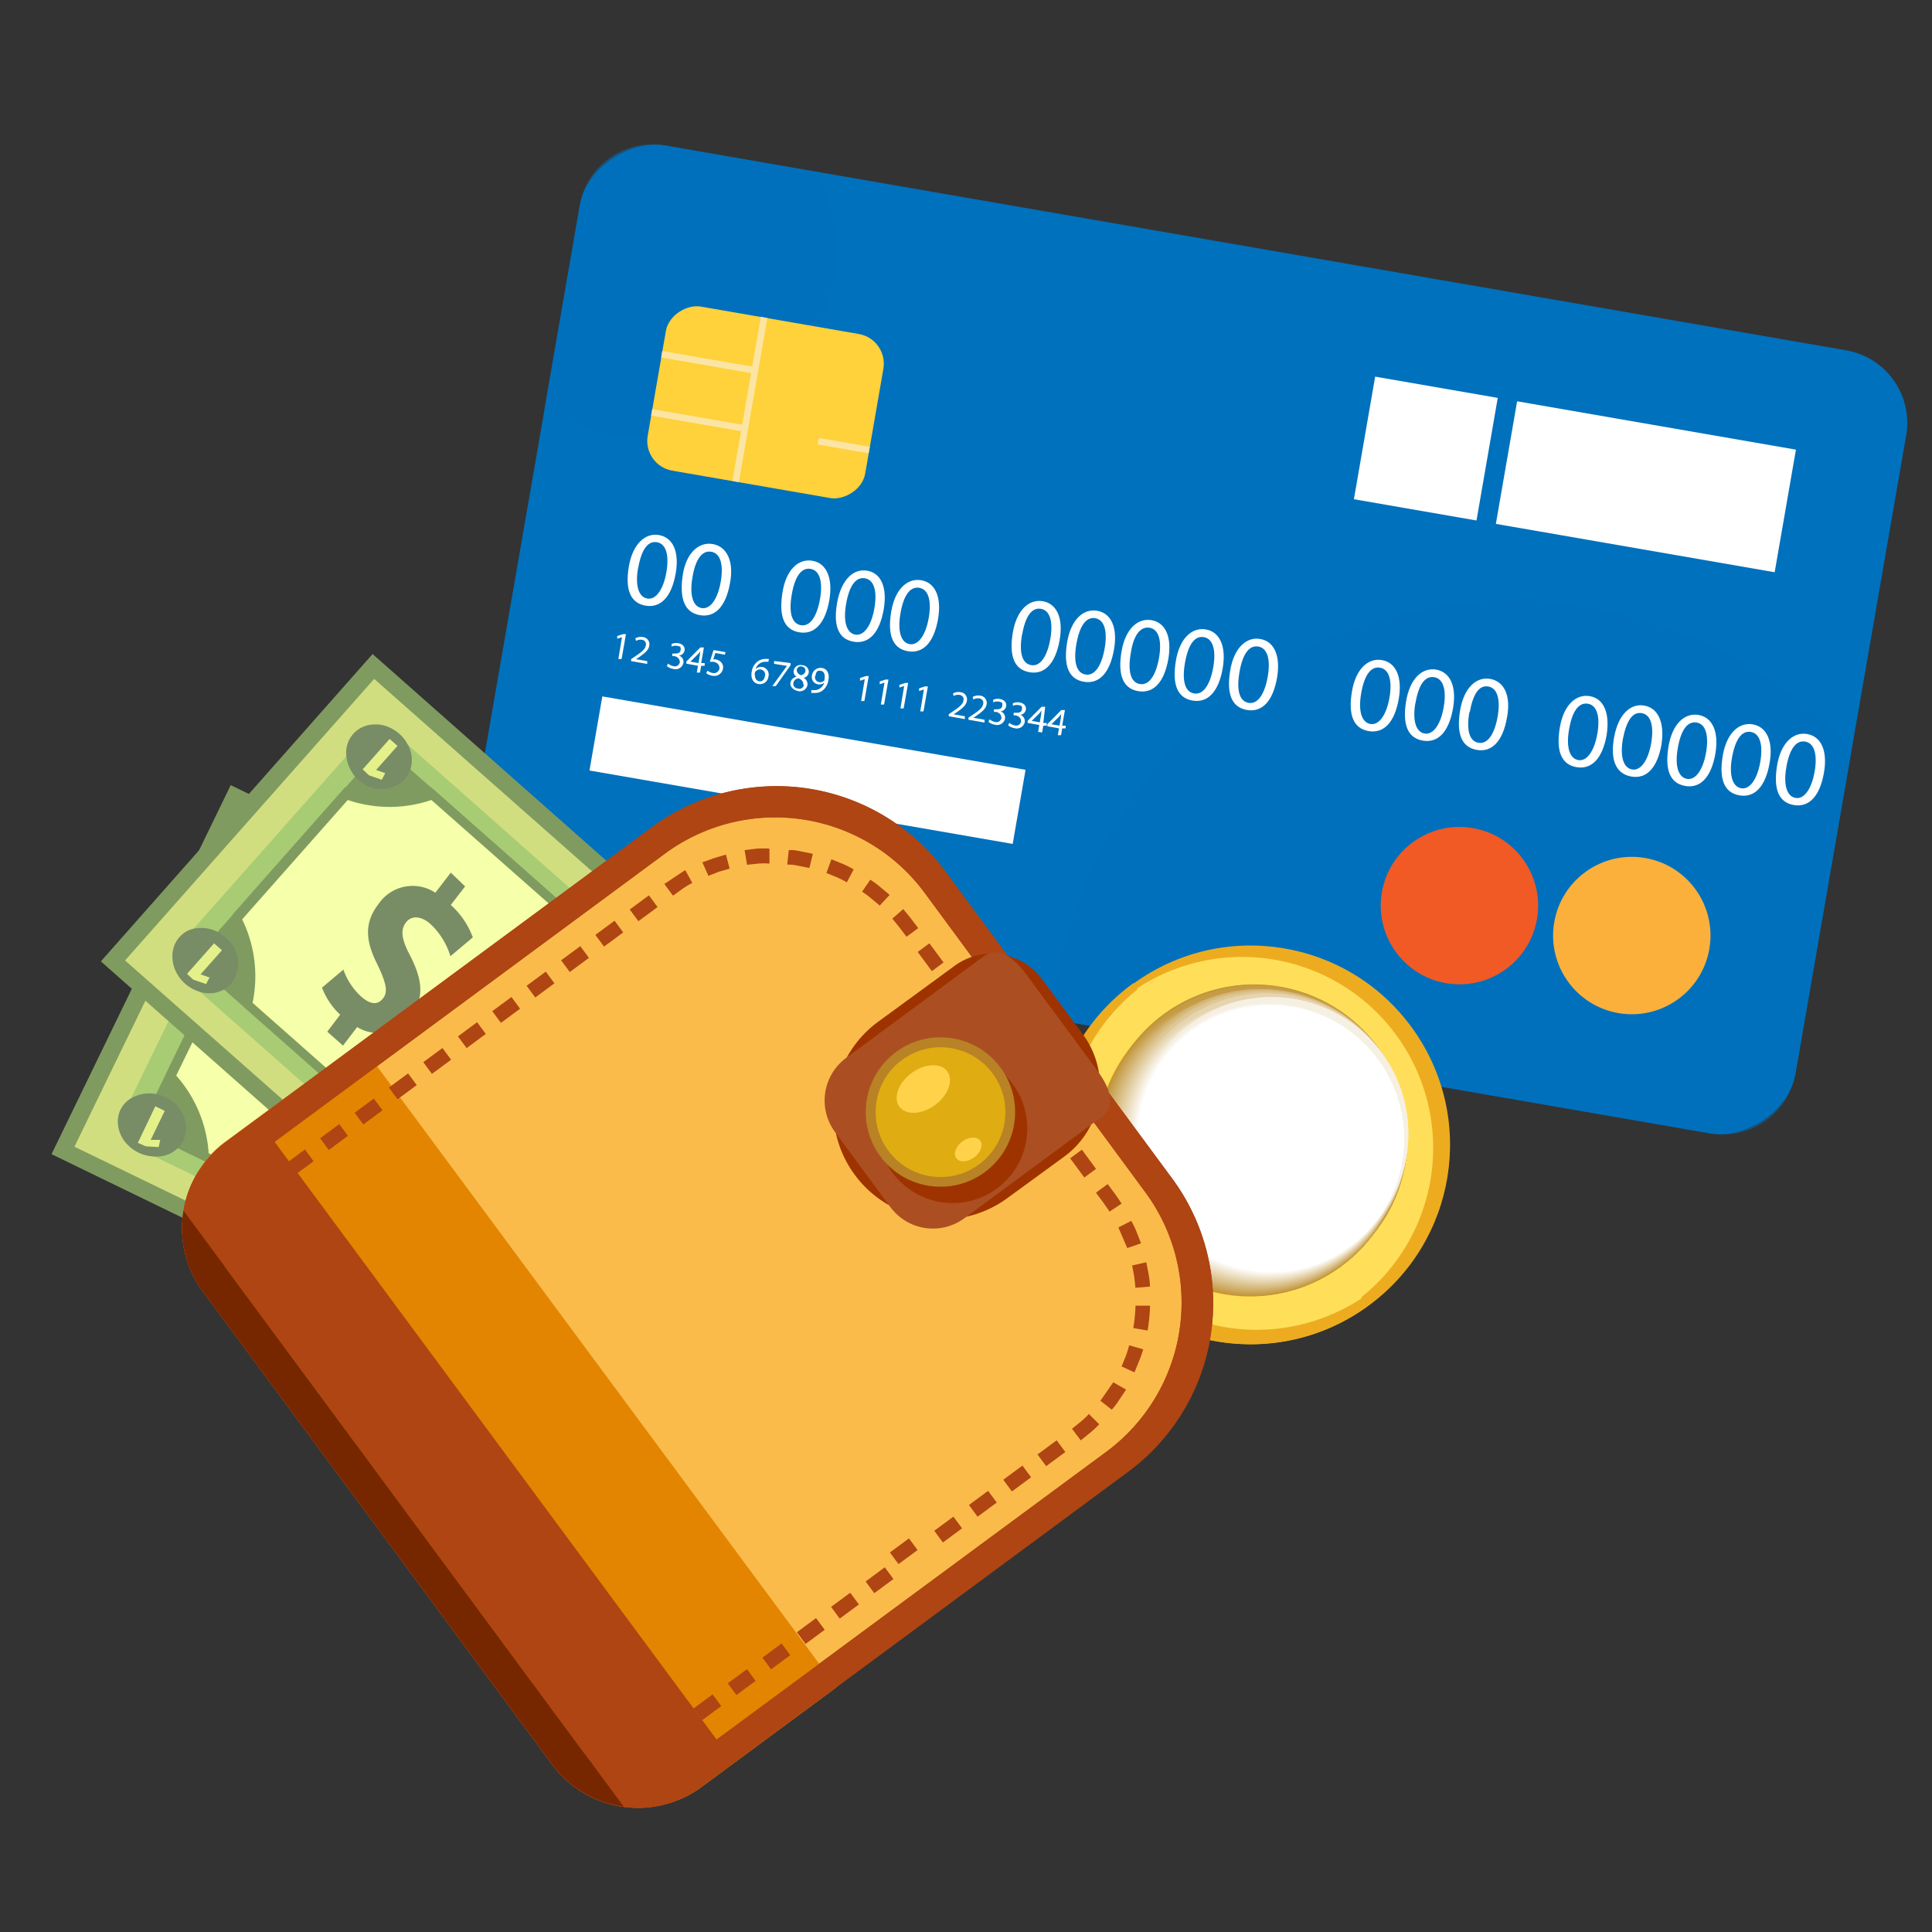 <svg xmlns="http://www.w3.org/2000/svg" viewBox="0 0 150 150"><rect x="0" y="0" width="150" height="150" fill="#333333" stroke="none"/><defs><style>.cls-1{isolation:isolate;}.cls-2,.cls-3{fill:#0071bc;}.cls-3{opacity:0.5;}.cls-11,.cls-3{mix-blend-mode:multiply;}.cls-4{fill:#f15a24;}.cls-5{fill:#fbb03b;}.cls-6{fill:#fff;}.cls-7{fill:#ffd13a;}.cls-8{fill:#fce4a2;}.cls-9{fill:#edac1f;}.cls-10{fill:#ffdf59;}.cls-12{fill:#c09436;}.cls-13{fill:#c09537;}.cls-14{fill:#c19538;}.cls-15{fill:#c19639;}.cls-16{fill:#c1963a;}.cls-17{fill:#c2973b;}.cls-18{fill:#c2973c;}.cls-19{fill:#c2983d;}.cls-20{fill:#c3983e;}.cls-21{fill:#c3993f;}.cls-22{fill:#c39940;}.cls-23{fill:#c39a41;}.cls-24{fill:#c49a42;}.cls-25{fill:#c49b43;}.cls-26{fill:#c49b44;}.cls-27{fill:#c59c45;}.cls-28{fill:#c59d46;}.cls-29{fill:#c59d47;}.cls-30{fill:#c69e48;}.cls-31{fill:#c69e49;}.cls-32{fill:#c69f4a;}.cls-33{fill:#c79f4b;}.cls-34{fill:#c7a04c;}.cls-35{fill:#c7a04d;}.cls-36{fill:#c8a14e;}.cls-37{fill:#c8a14f;}.cls-38{fill:#c8a250;}.cls-39{fill:#c8a251;}.cls-40{fill:#c9a352;}.cls-41{fill:#c9a353;}.cls-42{fill:#c9a454;}.cls-43{fill:#caa555;}.cls-44{fill:#caa556;}.cls-45{fill:#caa657;}.cls-46{fill:#cba658;}.cls-47{fill:#cba759;}.cls-48{fill:#cba75a;}.cls-49{fill:#cca85b;}.cls-50{fill:#cca85c;}.cls-51{fill:#cca95d;}.cls-52{fill:#cda95e;}.cls-53{fill:#cdaa5f;}.cls-54{fill:#cdaa60;}.cls-55{fill:#cdab61;}.cls-56{fill:#ceab62;}.cls-57{fill:#ceac63;}.cls-58{fill:#ceac64;}.cls-59{fill:#cfad65;}.cls-60{fill:#cfae66;}.cls-61{fill:#cfae67;}.cls-62{fill:#d0af68;}.cls-63{fill:#d0af69;}.cls-64{fill:#d0b06a;}.cls-65{fill:#d1b06b;}.cls-66{fill:#d1b16c;}.cls-67{fill:#d1b16d;}.cls-68{fill:#d2b26e;}.cls-69{fill:#d2b26f;}.cls-70{fill:#d2b370;}.cls-71{fill:#d2b371;}.cls-72{fill:#d3b472;}.cls-73{fill:#d3b473;}.cls-74{fill:#d3b574;}.cls-75{fill:#d4b675;}.cls-76{fill:#d4b676;}.cls-77{fill:#d4b777;}.cls-78{fill:#d5b778;}.cls-79{fill:#d5b879;}.cls-80{fill:#d5b87a;}.cls-81{fill:#d6b97b;}.cls-82{fill:#d6b97c;}.cls-83{fill:#d6ba7d;}.cls-84{fill:#d7ba7e;}.cls-85{fill:#d7bb7f;}.cls-86{fill:#d7bb80;}.cls-87{fill:#d8bc81;}.cls-88{fill:#d8bc82;}.cls-89{fill:#d8bd83;}.cls-90{fill:#d8be84;}.cls-91{fill:#d9be85;}.cls-92{fill:#d9bf86;}.cls-93{fill:#d9bf87;}.cls-94{fill:#dac088;}.cls-95{fill:#dac089;}.cls-96{fill:#dac18a;}.cls-97{fill:#dbc18b;}.cls-98{fill:#dbc28c;}.cls-99{fill:#dbc28d;}.cls-100{fill:#dcc38e;}.cls-101{fill:#dcc38f;}.cls-102{fill:#dcc490;}.cls-103{fill:#ddc491;}.cls-104{fill:#ddc592;}.cls-105{fill:#ddc693;}.cls-106{fill:#ddc694;}.cls-107{fill:#dec795;}.cls-108{fill:#dec796;}.cls-109{fill:#dec897;}.cls-110{fill:#dfc898;}.cls-111{fill:#dfc999;}.cls-112{fill:#dfc99a;}.cls-113{fill:#e0ca9b;}.cls-114{fill:#e0ca9c;}.cls-115{fill:#e0cb9d;}.cls-116{fill:#e1cb9e;}.cls-117{fill:#e1cc9f;}.cls-118{fill:#e1cca0;}.cls-119{fill:#e2cda1;}.cls-120{fill:#e2cda2;}.cls-121{fill:#e2cea3;}.cls-122{fill:#e2cfa4;}.cls-123{fill:#e3cfa5;}.cls-124{fill:#e3d0a6;}.cls-125{fill:#e3d0a7;}.cls-126{fill:#e4d1a8;}.cls-127{fill:#e4d1a9;}.cls-128{fill:#e4d2aa;}.cls-129{fill:#e5d2ab;}.cls-130{fill:#e5d3ac;}.cls-131{fill:#e5d3ad;}.cls-132{fill:#e6d4ae;}.cls-133{fill:#e6d4af;}.cls-134{fill:#e6d5b0;}.cls-135{fill:#e7d5b1;}.cls-136{fill:#e7d6b2;}.cls-137{fill:#e7d7b3;}.cls-138{fill:#e7d7b4;}.cls-139{fill:#e8d8b5;}.cls-140{fill:#e8d8b6;}.cls-141{fill:#e8d9b7;}.cls-142{fill:#e9d9b8;}.cls-143{fill:#e9dab9;}.cls-144{fill:#e9daba;}.cls-145{fill:#eadbbb;}.cls-146{fill:#eadbbc;}.cls-147{fill:#eadcbd;}.cls-148{fill:#ebdcbe;}.cls-149{fill:#ebddbf;}.cls-150{fill:#ebddc0;}.cls-151{fill:#ecdec1;}.cls-152{fill:#ecdfc2;}.cls-153{fill:#ecdfc3;}.cls-154{fill:#ede0c4;}.cls-155{fill:#ede0c5;}.cls-156{fill:#ede1c6;}.cls-157{fill:#ede1c7;}.cls-158{fill:#eee2c8;}.cls-159{fill:#eee2c9;}.cls-160{fill:#eee3ca;}.cls-161{fill:#efe3cb;}.cls-162{fill:#efe4cc;}.cls-163{fill:#efe4cd;}.cls-164{fill:#f0e5ce;}.cls-165{fill:#f0e5cf;}.cls-166{fill:#f0e6d0;}.cls-167{fill:#f1e7d1;}.cls-168{fill:#f1e7d2;}.cls-169{fill:#f1e8d3;}.cls-170{fill:#f2e8d4;}.cls-171{fill:#f2e9d5;}.cls-172{fill:#f2e9d6;}.cls-173{fill:#f2ead7;}.cls-174{fill:#f3ead8;}.cls-175{fill:#f3ebd9;}.cls-176{fill:#f3ebda;}.cls-177{fill:#f4ecdb;}.cls-178{fill:#f4ecdc;}.cls-179{fill:#f4eddd;}.cls-180{fill:#f5edde;}.cls-181{fill:#f5eedf;}.cls-182{fill:#f5eee0;}.cls-183{fill:#f6efe1;}.cls-184{fill:#f6f0e2;}.cls-185{fill:#f6f0e3;}.cls-186{fill:#f7f1e4;}.cls-187{fill:#f7f1e5;}.cls-188{fill:#f7f2e6;}.cls-189{fill:#f7f2e7;}.cls-190{fill:#f8f3e8;}.cls-191{fill:#f8f3e9;}.cls-192{fill:#f8f4ea;}.cls-193{fill:#f9f4eb;}.cls-194{fill:#f9f5ec;}.cls-195{fill:#f9f5ed;}.cls-196{fill:#faf6ee;}.cls-197{fill:#faf6ef;}.cls-198{fill:#faf7f0;}.cls-199{fill:#fbf8f1;}.cls-200{fill:#fbf8f2;}.cls-201{fill:#fbf9f3;}.cls-202{fill:#fcf9f4;}.cls-203{fill:#fcfaf5;}.cls-204{fill:#fcfaf6;}.cls-205{fill:#fcfbf7;}.cls-206{fill:#fdfbf8;}.cls-207{fill:#fdfcf9;}.cls-208{fill:#fdfcfa;}.cls-209{fill:#fefdfb;}.cls-210{fill:#fefdfc;}.cls-211{fill:#fefefd;}.cls-212{fill:#fffefe;}.cls-213{fill:#809b60;}.cls-214{fill:#f6ffa9;}.cls-215{fill:#ffdcad;}.cls-216{fill:#dce899;}.cls-217{fill:#90a87a;}.cls-218{fill:#e4f08a;}.cls-219{fill:#d1de80;}.cls-220{fill:#a0ad81;}.cls-221{fill:#a8cc74;}.cls-222{fill:#788d66;}.cls-223{fill:#94b26e;}.cls-224{fill:#a0d186;}.cls-225{fill:#82b269;}.cls-226{fill:#b3e897;}.cls-227{fill:#a3db84;}.cls-228{fill:#98b478;}.cls-229{fill:#d4877d;}.cls-230,.cls-233{fill:#ae4513;}.cls-231{fill:#fabb4b;}.cls-232{fill:#e38500;}.cls-233{fill-rule:evenodd;}.cls-234{fill:#9e3300;}.cls-235{fill:#ab4f23;}.cls-236{fill:#b88225;}.cls-237{fill:#dfac12;}.cls-238{fill:#ffd24a;}.cls-239{fill:#772700;}</style></defs><title>Artboard 2</title><g class="cls-1"><g id="Layer_16" data-name="Layer 16"><g id="Layer_14" data-name="Layer 14"><rect class="cls-2" x="61.35" y="-2.61" width="61.71" height="104.51" rx="5.72" ry="5.72" transform="translate(27.54 132.01) rotate(-80.16)"/><path class="cls-3" d="M143.76,58.17,139.4,83.34A5.72,5.72,0,0,1,132.79,88L81.61,79.12c.08-.89.21-1.78.36-2.68a35.94,35.94,0,0,1,61.79-18.27Z"/><path class="cls-3" d="M64.67,21.78a14.76,14.76,0,0,1-17.06,12,14.6,14.6,0,0,1-5.34-2.05L45,15.95a5.71,5.71,0,0,1,6.61-4.65l12,2.09A14.67,14.67,0,0,1,64.67,21.78Z"/><circle class="cls-4" cx="113.31" cy="70.31" r="6.11" transform="translate(24.67 169.94) rotate(-80.16)"/><circle class="cls-5" cx="126.69" cy="72.63" r="6.11" transform="translate(33.48 185.05) rotate(-80.16)"/><path class="cls-6" d="M52.46,44.52c-.32,1.82-1.16,2.71-2.35,2.5S48.53,45.74,48.82,44s1.26-2.65,2.34-2.46S52.76,42.82,52.46,44.52Zm-2.92-.42c-.24,1.39.05,2.25.71,2.37s1.24-.67,1.48-2,0-2.24-.71-2.37S49.8,42.65,49.55,44.1Z"/><path class="cls-6" d="M56.68,45.26c-.32,1.82-1.16,2.71-2.35,2.5S52.75,46.47,53,44.7s1.26-2.65,2.34-2.46S57,43.55,56.68,45.26Zm-2.92-.42c-.24,1.39.05,2.25.71,2.37s1.24-.67,1.48-2,0-2.24-.71-2.37S54,43.38,53.76,44.83Z"/><path class="cls-6" d="M64.39,46.59c-.32,1.82-1.16,2.71-2.35,2.5S60.46,47.81,60.75,46s1.26-2.65,2.34-2.46S64.68,44.89,64.39,46.59Zm-2.92-.42c-.24,1.39,0,2.25.71,2.37s1.24-.67,1.48-2,0-2.24-.71-2.37S61.72,44.71,61.47,46.17Z"/><path class="cls-6" d="M68.61,47.32c-.32,1.82-1.16,2.71-2.35,2.5S64.68,48.54,65,46.77s1.26-2.65,2.34-2.46S68.9,45.62,68.61,47.32Zm-2.92-.42c-.24,1.39.05,2.25.71,2.37s1.24-.67,1.48-2,0-2.24-.71-2.37S65.94,45.45,65.69,46.9Z"/><path class="cls-6" d="M72.83,48.06c-.32,1.82-1.16,2.71-2.35,2.5s-1.58-1.28-1.29-3.05,1.26-2.65,2.34-2.46S73.12,46.35,72.83,48.06Zm-2.92-.42c-.24,1.39.05,2.25.71,2.37s1.24-.67,1.48-2,0-2.24-.71-2.37S70.16,46.18,69.91,47.63Z"/><path class="cls-6" d="M82.27,49.69c-.32,1.82-1.16,2.71-2.35,2.5s-1.58-1.28-1.29-3.05,1.26-2.65,2.34-2.46S82.57,48,82.27,49.69Zm-2.92-.42c-.24,1.39,0,2.25.71,2.37s1.24-.67,1.48-2,0-2.24-.71-2.37S79.61,47.82,79.36,49.27Z"/><path class="cls-6" d="M86.49,50.43c-.32,1.82-1.16,2.71-2.35,2.5s-1.58-1.28-1.29-3.05,1.26-2.65,2.34-2.46S86.79,48.72,86.49,50.43ZM83.57,50c-.24,1.39,0,2.25.71,2.37s1.24-.67,1.48-2,0-2.24-.71-2.37S83.83,48.55,83.57,50Z"/><path class="cls-6" d="M90.71,51.16c-.32,1.82-1.16,2.71-2.35,2.5s-1.58-1.28-1.29-3.05,1.26-2.65,2.34-2.46S91,49.45,90.71,51.16Zm-2.92-.42c-.24,1.39,0,2.25.71,2.37s1.24-.67,1.48-2,0-2.24-.71-2.37S88,49.28,87.79,50.74Z"/><path class="cls-6" d="M94.93,51.89c-.32,1.82-1.16,2.71-2.35,2.5S91,53.11,91.29,51.33s1.26-2.65,2.34-2.46S95.22,50.19,94.93,51.89ZM92,51.47c-.24,1.39,0,2.25.71,2.37s1.24-.67,1.48-2,0-2.24-.71-2.37S92.26,50,92,51.47Z"/><path class="cls-6" d="M99.15,52.62c-.32,1.82-1.16,2.71-2.35,2.5s-1.58-1.28-1.29-3.05,1.26-2.65,2.34-2.46S99.44,50.92,99.15,52.62Zm-2.92-.42c-.24,1.39,0,2.25.71,2.37s1.24-.67,1.48-2,0-2.24-.71-2.37S96.48,50.74,96.23,52.2Z"/><path class="cls-6" d="M108.6,54.26c-.32,1.82-1.16,2.71-2.35,2.5s-1.58-1.28-1.29-3.05,1.26-2.65,2.34-2.46S108.89,52.56,108.6,54.26Zm-2.92-.42c-.24,1.39.05,2.25.71,2.37s1.24-.67,1.48-2,0-2.24-.71-2.37S105.93,52.38,105.68,53.84Z"/><path class="cls-6" d="M112.81,55c-.32,1.82-1.16,2.71-2.35,2.5s-1.58-1.28-1.29-3.05,1.26-2.65,2.34-2.46S113.11,53.29,112.81,55Zm-2.92-.42c-.24,1.39.05,2.25.71,2.37s1.24-.67,1.48-2,0-2.24-.71-2.37S110.15,53.11,109.9,54.57Z"/><path class="cls-6" d="M117,55.72c-.32,1.82-1.16,2.71-2.35,2.5s-1.58-1.28-1.29-3.05,1.26-2.65,2.34-2.46S117.33,54,117,55.72Zm-2.92-.42c-.24,1.39,0,2.25.71,2.37s1.24-.67,1.48-2,0-2.24-.71-2.37S114.37,53.85,114.11,55.3Z"/><path class="cls-6" d="M124.74,57.06c-.32,1.82-1.16,2.71-2.35,2.5s-1.58-1.28-1.29-3.05,1.26-2.65,2.34-2.46S125,55.36,124.74,57.06Zm-2.92-.42c-.24,1.39.05,2.25.71,2.37s1.24-.67,1.48-2,0-2.24-.71-2.37S122.07,55.18,121.82,56.64Z"/><path class="cls-6" d="M129,57.79c-.32,1.82-1.16,2.71-2.35,2.5S125,59,125.32,57.24s1.26-2.65,2.34-2.46S129.25,56.09,129,57.79ZM126,57.37c-.24,1.39.05,2.25.71,2.37s1.24-.67,1.48-2,0-2.24-.71-2.37S126.29,55.91,126,57.37Z"/><path class="cls-6" d="M133.18,58.52c-.32,1.82-1.16,2.71-2.35,2.5s-1.58-1.28-1.29-3.05,1.26-2.65,2.34-2.46S133.47,56.82,133.18,58.52Zm-2.92-.42c-.24,1.39.05,2.25.71,2.37s1.24-.67,1.48-2,0-2.24-.71-2.37S130.51,56.64,130.26,58.1Z"/><path class="cls-6" d="M137.39,59.25c-.32,1.82-1.16,2.71-2.35,2.5s-1.58-1.28-1.29-3.05,1.26-2.65,2.34-2.46S137.69,57.55,137.39,59.25Zm-2.92-.42c-.24,1.39.05,2.25.71,2.37s1.24-.67,1.48-2,0-2.24-.71-2.37S134.73,57.38,134.47,58.83Z"/><path class="cls-6" d="M141.61,60c-.32,1.82-1.16,2.71-2.35,2.5s-1.58-1.28-1.29-3.05,1.26-2.65,2.34-2.46S141.91,58.28,141.61,60Zm-2.92-.42c-.24,1.39.05,2.25.71,2.37s1.24-.67,1.48-2,0-2.24-.71-2.37S138.95,58.11,138.69,59.56Z"/><path class="cls-6" d="M48.29,49.47h0l-.37.12,0-.21.46-.15.22,0-.34,1.94-.25,0Z"/><path class="cls-6" d="M49,51.33l0-.16.24-.16c.58-.39.85-.6.9-.89a.35.35,0,0,0-.32-.45.67.67,0,0,0-.44.09l-.05-.2a.87.87,0,0,1,.58-.1.56.56,0,0,1,.5.67c-.06.36-.37.6-.85.93l-.18.12h0l.87.15,0,.22Z"/><path class="cls-6" d="M51.87,51.52a.89.89,0,0,0,.41.2.39.39,0,0,0,.5-.3c0-.27-.18-.43-.43-.48l-.15,0,0-.2.15,0c.19,0,.45,0,.49-.25s0-.31-.29-.35a.72.72,0,0,0-.41.06l0-.2a.93.93,0,0,1,.53-.06c.38.07.52.32.48.56a.49.49,0,0,1-.44.4h0a.51.51,0,0,1,.35.57.63.63,0,0,1-.81.46,1,1,0,0,1-.48-.22Z"/><path class="cls-6" d="M54.1,52.22l.09-.53-.9-.16,0-.17,1.08-1.09.28,0-.21,1.21.27,0,0,.21-.27,0-.09.53Zm.13-.74.11-.65c0-.1,0-.2.06-.3h0l-.21.26-.59.58h0Z"/><path class="cls-6" d="M56.28,50.83l-.74-.13-.16.49.16,0a.83.83,0,0,1,.4.18.56.56,0,0,1,.19.55.68.68,0,0,1-.84.54,1,1,0,0,1-.46-.2l.1-.19a.89.89,0,0,0,.4.18.44.44,0,0,0,.53-.34c0-.25-.1-.46-.48-.53l-.27,0,.29-.91.93.16Z"/><path class="cls-6" d="M59.66,51.38l-.2,0a.8.8,0,0,0-.8.57h0a.6.6,0,0,1,1,.59.66.66,0,0,1-.76.57c-.42-.07-.63-.44-.54-.95a1.24,1.24,0,0,1,.48-.82,1.08,1.08,0,0,1,.67-.18l.19,0Zm-.27,1.11a.4.4,0,0,0-.32-.51.44.44,0,0,0-.42.17.23.23,0,0,0-.05.11c0,.32.06.58.33.63S59.34,52.76,59.39,52.48Z"/><path class="cls-6" d="M61.38,51.48l0,.17-1.15,1.62-.27,0,1.14-1.57h0l-1-.16,0-.22Z"/><path class="cls-6" d="M61.37,53a.56.56,0,0,1,.48-.45h0a.49.49,0,0,1-.23-.49.55.55,0,0,1,.69-.41.51.51,0,0,1,.48.58.5.5,0,0,1-.4.4h0a.55.55,0,0,1,.3.57.61.61,0,0,1-.76.45C61.52,53.54,61.32,53.26,61.37,53Zm1,.17c0-.24-.1-.38-.35-.5a.43.43,0,0,0-.42.34.36.36,0,0,0,.32.44A.36.36,0,0,0,62.42,53.14ZM61.86,52c0,.19.1.32.31.42a.39.39,0,0,0,.36-.3.31.31,0,0,0-.27-.37A.31.31,0,0,0,61.86,52Z"/><path class="cls-6" d="M63,53.58l.21,0a.75.75,0,0,0,.44-.12A.87.87,0,0,0,64,53h0a.58.58,0,0,1-.49.13.57.57,0,0,1-.47-.69.68.68,0,0,1,.78-.58c.4.07.59.43.5.93a1.25,1.25,0,0,1-.49.85,1,1,0,0,1-.61.16l-.24,0Zm.29-1.1a.38.38,0,0,0,.3.48.44.44,0,0,0,.42-.14.18.18,0,0,0,0-.09c.06-.33,0-.61-.3-.65S63.36,52.2,63.31,52.48Z"/><path class="cls-6" d="M67.14,52.73h0l-.37.12,0-.21.46-.15.22,0-.34,1.94-.25,0Z"/><path class="cls-6" d="M68.67,53h0l-.37.12,0-.21.46-.15.22,0-.34,1.94-.25,0Z"/><path class="cls-6" d="M70.2,53.26h0l-.37.12,0-.21.46-.15.22,0L70.16,55l-.25,0Z"/><path class="cls-6" d="M71.73,53.53h0l-.37.12,0-.21.46-.15.22,0-.34,1.94-.25,0Z"/><path class="cls-6" d="M73.66,55.61l0-.16.24-.16c.58-.39.85-.6.9-.89a.35.35,0,0,0-.32-.45.67.67,0,0,0-.44.09l-.05-.2a.87.87,0,0,1,.58-.1.56.56,0,0,1,.5.67c-.06.36-.37.6-.85.93l-.18.12h0l.87.15,0,.22Z"/><path class="cls-6" d="M75.19,55.88l0-.16.24-.16c.58-.39.85-.6.9-.89a.35.35,0,0,0-.32-.45.67.67,0,0,0-.44.09l-.05-.2a.87.87,0,0,1,.58-.1.56.56,0,0,1,.5.67c-.06.36-.37.6-.85.93l-.18.12h0l.87.15,0,.22Z"/><path class="cls-6" d="M76.84,55.85a.89.89,0,0,0,.41.2.39.39,0,0,0,.5-.3c0-.27-.18-.43-.43-.48l-.15,0,0-.2.15,0c.19,0,.45,0,.49-.25s0-.31-.29-.35a.72.72,0,0,0-.41.06l0-.2a.93.93,0,0,1,.53-.06c.38.07.52.32.48.56a.49.49,0,0,1-.44.4h0a.51.51,0,0,1,.35.57.63.63,0,0,1-.81.46,1,1,0,0,1-.48-.22Z"/><path class="cls-6" d="M78.37,56.12a.89.89,0,0,0,.41.2.39.39,0,0,0,.5-.3c0-.27-.18-.43-.43-.48l-.15,0,0-.2.15,0c.19,0,.45,0,.49-.25s0-.31-.29-.35a.72.72,0,0,0-.41.06l0-.2a.93.93,0,0,1,.53-.06c.38.07.52.32.48.56a.49.49,0,0,1-.44.4h0a.51.51,0,0,1,.35.57.63.63,0,0,1-.81.46,1,1,0,0,1-.48-.22Z"/><path class="cls-6" d="M80.6,56.82l.09-.53-.9-.16,0-.17,1.08-1.09.28,0L81,56.13l.27,0,0,.21-.27,0-.09.53Zm.13-.74.11-.65c0-.1,0-.2.06-.3h0l-.21.26-.59.58h0Z"/><path class="cls-6" d="M82.13,57.08l.09-.53-.9-.16,0-.17,1.08-1.09.28,0-.21,1.21.27,0,0,.21-.27,0-.09.53Zm.13-.74.11-.65c0-.1,0-.2.06-.3h0l-.21.26-.59.58h0Z"/><rect class="cls-6" x="46.02" y="56.87" width="33.35" height="5.84" transform="translate(11.14 -9.83) rotate(9.84)"/><rect class="cls-7" x="52.96" y="22.66" width="12.93" height="17.14" rx="2.34" ry="2.34" transform="translate(18.51 84.45) rotate(-80.16)"/><rect class="cls-8" x="65.24" y="32.59" width="0.52" height="4.03" transform="translate(20.21 93.22) rotate(-80.16)"/><polygon class="cls-8" points="59.58 24.69 57.37 37.43 56.86 37.34 57.53 33.48 50.55 32.27 50.64 31.76 57.62 32.97 58.31 28.97 51.33 27.76 51.42 27.25 58.4 28.46 59.07 24.6 59.58 24.69"/><rect class="cls-6" x="105.87" y="29.99" width="9.66" height="9.66" transform="translate(7.58 -18.4) rotate(9.84)"/><rect class="cls-6" x="116.8" y="32.96" width="21.97" height="9.66" transform="translate(8.34 -21.28) rotate(9.84)"/><circle class="cls-9" cx="97.1" cy="88.88" r="15.48" transform="translate(-33.66 73.74) rotate(-35.86)"/><path class="cls-9" d="M88,76.33h0a15.48,15.48,0,0,0,18.14,25.1h0Z"/><path class="cls-10" d="M87.41,95.72A11.89,11.89,0,0,0,104,98.4l1.73,2.39a14.83,14.83,0,0,1-17.38-24l1.73,2.39A11.89,11.89,0,0,0,87.41,95.72Z"/><path class="cls-10" d="M106.61,81.82A11.89,11.89,0,0,0,90,79.14l-1.73-2.39a14.83,14.83,0,0,1,17.38,24L104,98.4A11.89,11.89,0,0,0,106.61,81.82Z"/><path class="cls-9" d="M91.48,89.1c1.23,1.7,3.13,1.64,5.45.92a7.06,7.06,0,0,1,.82-.21l1.68,2.32a4.12,4.12,0,0,1-.44.38,7.64,7.64,0,0,1-3.45,1.32l1,2.42A8.71,8.71,0,0,0,100,94.85l1.2,1.66.92-.67L104,98.4A11.88,11.88,0,0,1,90.05,79.14l1.77,2.45-.83.6,1.2,1.66C90.59,85.57,90.37,87.56,91.48,89.1Z"/><g class="cls-11"><ellipse class="cls-12" cx="97.06" cy="88.77" rx="11.86" ry="11.88" transform="matrix(0.81, -0.59, 0.59, 0.81, -33.6, 73.69)"/><ellipse class="cls-13" cx="97.07" cy="88.76" rx="11.85" ry="11.88" transform="translate(-33.6 73.69) rotate(-35.86)"/><ellipse class="cls-14" cx="97.08" cy="88.76" rx="11.84" ry="11.87" transform="translate(-33.6 73.7) rotate(-35.86)"/><ellipse class="cls-15" cx="97.09" cy="88.76" rx="11.83" ry="11.86" transform="translate(-33.59 73.7) rotate(-35.86)"/><ellipse class="cls-16" cx="97.09" cy="88.76" rx="11.83" ry="11.85" transform="matrix(0.81, -0.59, 0.59, 0.81, -33.59, 73.71)"/><ellipse class="cls-17" cx="97.1" cy="88.76" rx="11.82" ry="11.85" transform="translate(-33.59 73.71) rotate(-35.86)"/><ellipse class="cls-18" cx="97.11" cy="88.75" rx="11.81" ry="11.84" transform="translate(-33.59 73.72) rotate(-35.86)"/><ellipse class="cls-19" cx="97.12" cy="88.75" rx="11.8" ry="11.83" transform="translate(-33.58 73.72) rotate(-35.86)"/><ellipse class="cls-20" cx="97.13" cy="88.75" rx="11.8" ry="11.82" transform="translate(-33.58 73.73) rotate(-35.86)"/><ellipse class="cls-21" cx="97.13" cy="88.75" rx="11.79" ry="11.81" transform="translate(-33.58 73.73) rotate(-35.86)"/><ellipse class="cls-22" cx="97.14" cy="88.75" rx="11.78" ry="11.81" transform="translate(-33.58 73.73) rotate(-35.86)"/><ellipse class="cls-23" cx="97.15" cy="88.75" rx="11.77" ry="11.8" transform="translate(-33.57 73.74) rotate(-35.86)"/><ellipse class="cls-24" cx="97.16" cy="88.74" rx="11.77" ry="11.79" transform="translate(-33.57 73.74) rotate(-35.86)"/><ellipse class="cls-25" cx="97.17" cy="88.74" rx="11.76" ry="11.78" transform="translate(-33.57 73.75) rotate(-35.86)"/><ellipse class="cls-26" cx="97.17" cy="88.74" rx="11.75" ry="11.78" transform="translate(-33.57 73.75) rotate(-35.86)"/><ellipse class="cls-27" cx="97.18" cy="88.74" rx="11.74" ry="11.77" transform="matrix(0.81, -0.59, 0.59, 0.81, -33.56, 73.76)"/><ellipse class="cls-28" cx="97.19" cy="88.74" rx="11.73" ry="11.76" transform="translate(-33.56 73.76) rotate(-35.86)"/><ellipse class="cls-29" cx="97.2" cy="88.73" rx="11.73" ry="11.75" transform="translate(-33.56 73.76) rotate(-35.86)"/><ellipse class="cls-30" cx="97.21" cy="88.73" rx="11.72" ry="11.75" transform="translate(-33.56 73.77) rotate(-35.86)"/><ellipse class="cls-31" cx="97.21" cy="88.73" rx="11.71" ry="11.74" transform="translate(-33.55 73.77) rotate(-35.86)"/><ellipse class="cls-32" cx="97.22" cy="88.73" rx="11.7" ry="11.73" transform="translate(-33.55 73.78) rotate(-35.86)"/><ellipse class="cls-33" cx="97.23" cy="88.73" rx="11.7" ry="11.72" transform="translate(-33.55 73.78) rotate(-35.86)"/><ellipse class="cls-34" cx="97.24" cy="88.73" rx="11.69" ry="11.71" transform="translate(-33.55 73.79) rotate(-35.86)"/><ellipse class="cls-35" cx="97.25" cy="88.72" rx="11.68" ry="11.71" transform="translate(-33.54 73.79) rotate(-35.86)"/><ellipse class="cls-36" cx="97.25" cy="88.72" rx="11.67" ry="11.7" transform="translate(-33.54 73.8) rotate(-35.86)"/><ellipse class="cls-37" cx="97.26" cy="88.72" rx="11.67" ry="11.69" transform="translate(-33.54 73.8) rotate(-35.86)"/><ellipse class="cls-38" cx="97.27" cy="88.72" rx="11.66" ry="11.68" transform="translate(-33.53 73.8) rotate(-35.86)"/><ellipse class="cls-39" cx="97.28" cy="88.72" rx="11.65" ry="11.68" transform="translate(-33.53 73.81) rotate(-35.86)"/><ellipse class="cls-40" cx="97.29" cy="88.71" rx="11.64" ry="11.67" transform="translate(-33.53 73.81) rotate(-35.86)"/><ellipse class="cls-41" cx="97.3" cy="88.71" rx="11.63" ry="11.66" transform="translate(-33.53 73.82) rotate(-35.86)"/><ellipse class="cls-42" cx="97.3" cy="88.71" rx="11.63" ry="11.65" transform="translate(-33.52 73.82) rotate(-35.86)"/><ellipse class="cls-43" cx="97.31" cy="88.71" rx="11.62" ry="11.65" transform="translate(-33.52 73.83) rotate(-35.86)"/><ellipse class="cls-44" cx="97.32" cy="88.71" rx="11.61" ry="11.64" transform="translate(-33.52 73.83) rotate(-35.86)"/><ellipse class="cls-45" cx="97.33" cy="88.71" rx="11.6" ry="11.63" transform="translate(-33.52 73.83) rotate(-35.86)"/><ellipse class="cls-46" cx="97.34" cy="88.7" rx="11.6" ry="11.62" transform="translate(-33.51 73.84) rotate(-35.86)"/><ellipse class="cls-47" cx="97.34" cy="88.7" rx="11.59" ry="11.61" transform="translate(-33.51 73.84) rotate(-35.86)"/><ellipse class="cls-48" cx="97.35" cy="88.7" rx="11.58" ry="11.61" transform="translate(-33.51 73.85) rotate(-35.86)"/><ellipse class="cls-49" cx="97.36" cy="88.7" rx="11.57" ry="11.6" transform="translate(-33.51 73.85) rotate(-35.86)"/><ellipse class="cls-50" cx="97.37" cy="88.7" rx="11.57" ry="11.59" transform="translate(-33.5 73.86) rotate(-35.86)"/><ellipse class="cls-51" cx="97.38" cy="88.69" rx="11.56" ry="11.58" transform="translate(-33.5 73.86) rotate(-35.86)"/><ellipse class="cls-52" cx="97.38" cy="88.69" rx="11.55" ry="11.58" transform="translate(-33.5 73.86) rotate(-35.86)"/><ellipse class="cls-53" cx="97.39" cy="88.69" rx="11.54" ry="11.57" transform="translate(-33.5 73.87) rotate(-35.86)"/><ellipse class="cls-54" cx="97.4" cy="88.69" rx="11.54" ry="11.56" transform="translate(-33.49 73.87) rotate(-35.86)"/><ellipse class="cls-55" cx="97.41" cy="88.69" rx="11.53" ry="11.55" transform="translate(-33.49 73.88) rotate(-35.86)"/><ellipse class="cls-56" cx="97.42" cy="88.69" rx="11.52" ry="11.55" transform="translate(-33.49 73.88) rotate(-35.86)"/><ellipse class="cls-57" cx="97.42" cy="88.68" rx="11.51" ry="11.54" transform="translate(-33.49 73.89) rotate(-35.86)"/><ellipse class="cls-58" cx="97.43" cy="88.68" rx="11.5" ry="11.53" transform="translate(-33.48 73.89) rotate(-35.86)"/><ellipse class="cls-59" cx="97.44" cy="88.68" rx="11.5" ry="11.52" transform="translate(-33.48 73.9) rotate(-35.86)"/><ellipse class="cls-60" cx="97.45" cy="88.68" rx="11.49" ry="11.51" transform="translate(-33.48 73.9) rotate(-35.86)"/><ellipse class="cls-61" cx="97.46" cy="88.68" rx="11.48" ry="11.51" transform="translate(-33.48 73.9) rotate(-35.86)"/><ellipse class="cls-62" cx="97.46" cy="88.68" rx="11.47" ry="11.5" transform="translate(-33.47 73.91) rotate(-35.86)"/><ellipse class="cls-63" cx="97.47" cy="88.67" rx="11.47" ry="11.49" transform="translate(-33.47 73.91) rotate(-35.86)"/><ellipse class="cls-64" cx="97.48" cy="88.67" rx="11.46" ry="11.48" transform="translate(-33.47 73.92) rotate(-35.86)"/><ellipse class="cls-65" cx="97.49" cy="88.67" rx="11.45" ry="11.48" transform="translate(-33.47 73.92) rotate(-35.86)"/><ellipse class="cls-66" cx="97.5" cy="88.67" rx="11.44" ry="11.47" transform="translate(-33.46 73.93) rotate(-35.86)"/><ellipse class="cls-67" cx="97.5" cy="88.67" rx="11.44" ry="11.46" transform="translate(-33.46 73.93) rotate(-35.86)"/><ellipse class="cls-68" cx="97.51" cy="88.66" rx="11.43" ry="11.45" transform="translate(-33.46 73.93) rotate(-35.86)"/><ellipse class="cls-69" cx="97.52" cy="88.66" rx="11.42" ry="11.44" transform="translate(-33.45 73.94) rotate(-35.86)"/><ellipse class="cls-70" cx="97.53" cy="88.66" rx="11.41" ry="11.44" transform="translate(-33.45 73.94) rotate(-35.86)"/><ellipse class="cls-71" cx="97.54" cy="88.66" rx="11.4" ry="11.43" transform="translate(-33.45 73.95) rotate(-35.86)"/><ellipse class="cls-72" cx="97.54" cy="88.66" rx="11.4" ry="11.42" transform="translate(-33.45 73.95) rotate(-35.86)"/><ellipse class="cls-73" cx="97.55" cy="88.66" rx="11.39" ry="11.41" transform="translate(-33.44 73.96) rotate(-35.86)"/><ellipse class="cls-74" cx="97.56" cy="88.65" rx="11.38" ry="11.41" transform="matrix(0.81, -0.59, 0.59, 0.81, -33.44, 73.96)"/><ellipse class="cls-75" cx="97.57" cy="88.65" rx="11.37" ry="11.4" transform="translate(-33.44 73.97) rotate(-35.86)"/><ellipse class="cls-76" cx="97.58" cy="88.65" rx="11.37" ry="11.39" transform="translate(-33.44 73.97) rotate(-35.86)"/><ellipse class="cls-77" cx="97.58" cy="88.65" rx="11.36" ry="11.38" transform="translate(-33.43 73.97) rotate(-35.86)"/><ellipse class="cls-78" cx="97.59" cy="88.65" rx="11.35" ry="11.38" transform="translate(-33.43 73.98) rotate(-35.86)"/><ellipse class="cls-79" cx="97.6" cy="88.64" rx="11.34" ry="11.37" transform="translate(-33.43 73.98) rotate(-35.86)"/><ellipse class="cls-80" cx="97.61" cy="88.64" rx="11.34" ry="11.36" transform="translate(-33.43 73.99) rotate(-35.86)"/><ellipse class="cls-81" cx="97.62" cy="88.64" rx="11.33" ry="11.35" transform="translate(-33.42 73.99) rotate(-35.86)"/><ellipse class="cls-82" cx="97.62" cy="88.64" rx="11.32" ry="11.34" transform="translate(-33.42 74) rotate(-35.86)"/><ellipse class="cls-83" cx="97.63" cy="88.64" rx="11.31" ry="11.34" transform="translate(-33.42 74) rotate(-35.86)"/><ellipse class="cls-84" cx="97.64" cy="88.64" rx="11.3" ry="11.33" transform="translate(-33.42 74) rotate(-35.86)"/><ellipse class="cls-85" cx="97.65" cy="88.63" rx="11.3" ry="11.32" transform="translate(-33.41 74.01) rotate(-35.86)"/><ellipse class="cls-86" cx="97.66" cy="88.63" rx="11.29" ry="11.31" transform="translate(-33.41 74.01) rotate(-35.86)"/><ellipse class="cls-87" cx="97.67" cy="88.63" rx="11.28" ry="11.31" transform="translate(-33.41 74.02) rotate(-35.86)"/><ellipse class="cls-88" cx="97.67" cy="88.63" rx="11.27" ry="11.3" transform="translate(-33.41 74.02) rotate(-35.86)"/><ellipse class="cls-89" cx="97.68" cy="88.63" rx="11.27" ry="11.29" transform="translate(-33.4 74.03) rotate(-35.86)"/><ellipse class="cls-90" cx="97.69" cy="88.62" rx="11.26" ry="11.28" transform="matrix(0.81, -0.59, 0.59, 0.81, -33.4, 74.03)"/><ellipse class="cls-91" cx="97.7" cy="88.62" rx="11.25" ry="11.28" transform="translate(-33.4 74.03) rotate(-35.86)"/><ellipse class="cls-92" cx="97.71" cy="88.62" rx="11.24" ry="11.27" transform="translate(-33.4 74.04) rotate(-35.86)"/><ellipse class="cls-93" cx="97.71" cy="88.62" rx="11.24" ry="11.26" transform="translate(-33.39 74.04) rotate(-35.86)"/><ellipse class="cls-94" cx="97.72" cy="88.62" rx="11.23" ry="11.25" transform="translate(-33.39 74.05) rotate(-35.86)"/><ellipse class="cls-95" cx="97.73" cy="88.62" rx="11.22" ry="11.24" transform="translate(-33.39 74.05) rotate(-35.86)"/><ellipse class="cls-96" cx="97.74" cy="88.61" rx="11.21" ry="11.24" transform="translate(-33.38 74.06) rotate(-35.86)"/><ellipse class="cls-97" cx="97.75" cy="88.61" rx="11.2" ry="11.23" transform="translate(-33.38 74.06) rotate(-35.86)"/><ellipse class="cls-98" cx="97.75" cy="88.61" rx="11.2" ry="11.22" transform="translate(-33.38 74.07) rotate(-35.86)"/><ellipse class="cls-99" cx="97.76" cy="88.61" rx="11.19" ry="11.21" transform="translate(-33.38 74.07) rotate(-35.86)"/><ellipse class="cls-100" cx="97.77" cy="88.61" rx="11.18" ry="11.21" transform="translate(-33.37 74.07) rotate(-35.86)"/><ellipse class="cls-101" cx="97.78" cy="88.6" rx="11.17" ry="11.2" transform="translate(-33.37 74.08) rotate(-35.86)"/><ellipse class="cls-102" cx="97.79" cy="88.6" rx="11.17" ry="11.19" transform="translate(-33.37 74.08) rotate(-35.86)"/><ellipse class="cls-103" cx="97.79" cy="88.6" rx="11.16" ry="11.18" transform="matrix(0.81, -0.59, 0.59, 0.81, -33.37, 74.09)"/><ellipse class="cls-104" cx="97.8" cy="88.6" rx="11.15" ry="11.18" transform="translate(-33.36 74.09) rotate(-35.86)"/><ellipse class="cls-105" cx="97.81" cy="88.6" rx="11.14" ry="11.17" transform="translate(-33.36 74.1) rotate(-35.86)"/><ellipse class="cls-106" cx="97.82" cy="88.6" rx="11.14" ry="11.16" transform="translate(-33.36 74.1) rotate(-35.86)"/><ellipse class="cls-107" cx="97.83" cy="88.59" rx="11.13" ry="11.15" transform="translate(-33.36 74.1) rotate(-35.86)"/><ellipse class="cls-108" cx="97.83" cy="88.59" rx="11.12" ry="11.14" transform="matrix(0.81, -0.59, 0.59, 0.81, -33.35, 74.11)"/><ellipse class="cls-109" cx="97.84" cy="88.59" rx="11.11" ry="11.14" transform="translate(-33.35 74.11) rotate(-35.86)"/><ellipse class="cls-110" cx="97.85" cy="88.59" rx="11.1" ry="11.13" transform="translate(-33.35 74.12) rotate(-35.86)"/><ellipse class="cls-111" cx="97.86" cy="88.59" rx="11.1" ry="11.12" transform="translate(-33.35 74.12) rotate(-35.86)"/><ellipse class="cls-112" cx="97.87" cy="88.58" rx="11.09" ry="11.11" transform="translate(-33.34 74.13) rotate(-35.86)"/><ellipse class="cls-113" cx="97.87" cy="88.58" rx="11.08" ry="11.11" transform="translate(-33.34 74.13) rotate(-35.86)"/><ellipse class="cls-114" cx="97.88" cy="88.58" rx="11.07" ry="11.1" transform="translate(-33.34 74.14) rotate(-35.86)"/><ellipse class="cls-115" cx="97.89" cy="88.58" rx="11.07" ry="11.09" transform="translate(-33.34 74.14) rotate(-35.86)"/><ellipse class="cls-116" cx="97.9" cy="88.58" rx="11.06" ry="11.08" transform="translate(-33.33 74.14) rotate(-35.86)"/><ellipse class="cls-117" cx="97.91" cy="88.58" rx="11.05" ry="11.08" transform="translate(-33.33 74.15) rotate(-35.86)"/><ellipse class="cls-118" cx="97.91" cy="88.57" rx="11.04" ry="11.07" transform="translate(-33.33 74.15) rotate(-35.86)"/><ellipse class="cls-119" cx="97.92" cy="88.57" rx="11.04" ry="11.06" transform="translate(-33.33 74.16) rotate(-35.86)"/><ellipse class="cls-120" cx="97.93" cy="88.57" rx="11.03" ry="11.05" transform="translate(-33.32 74.16) rotate(-35.86)"/><ellipse class="cls-121" cx="97.94" cy="88.57" rx="11.02" ry="11.04" transform="translate(-33.32 74.17) rotate(-35.86)"/><ellipse class="cls-122" cx="97.95" cy="88.57" rx="11.01" ry="11.04" transform="translate(-33.32 74.17) rotate(-35.86)"/><ellipse class="cls-123" cx="97.95" cy="88.56" rx="11" ry="11.03" transform="translate(-33.32 74.17) rotate(-35.86)"/><ellipse class="cls-124" cx="97.96" cy="88.56" rx="11" ry="11.02" transform="translate(-33.31 74.18) rotate(-35.86)"/><ellipse class="cls-125" cx="97.97" cy="88.56" rx="10.99" ry="11.01" transform="translate(-33.31 74.18) rotate(-35.86)"/><ellipse class="cls-126" cx="97.98" cy="88.56" rx="10.98" ry="11.01" transform="translate(-33.31 74.19) rotate(-35.86)"/><ellipse class="cls-127" cx="97.99" cy="88.56" rx="10.97" ry="11" transform="translate(-33.3 74.19) rotate(-35.86)"/><ellipse class="cls-128" cx="98" cy="88.56" rx="10.97" ry="10.99" transform="translate(-33.3 74.2) rotate(-35.86)"/><ellipse class="cls-129" cx="98" cy="88.55" rx="10.96" ry="10.98" transform="translate(-33.3 74.2) rotate(-35.86)"/><ellipse class="cls-130" cx="98.01" cy="88.55" rx="10.95" ry="10.97" transform="matrix(0.81, -0.59, 0.59, 0.81, -33.3, 74.21)"/><ellipse class="cls-131" cx="98.02" cy="88.55" rx="10.94" ry="10.97" transform="translate(-33.29 74.21) rotate(-35.86)"/><ellipse class="cls-132" cx="98.03" cy="88.55" rx="10.94" ry="10.96" transform="translate(-33.29 74.21) rotate(-35.86)"/><ellipse class="cls-133" cx="98.04" cy="88.55" rx="10.93" ry="10.95" transform="matrix(0.81, -0.59, 0.59, 0.81, -33.29, 74.22)"/><ellipse class="cls-134" cx="98.04" cy="88.55" rx="10.92" ry="10.94" transform="translate(-33.29 74.22) rotate(-35.86)"/><ellipse class="cls-135" cx="98.05" cy="88.54" rx="10.91" ry="10.94" transform="translate(-33.28 74.23) rotate(-35.86)"/><ellipse class="cls-136" cx="98.06" cy="88.54" rx="10.9" ry="10.93" transform="translate(-33.28 74.23) rotate(-35.86)"/><ellipse class="cls-137" cx="98.07" cy="88.54" rx="10.9" ry="10.92" transform="translate(-33.28 74.24) rotate(-35.86)"/><ellipse class="cls-138" cx="98.08" cy="88.54" rx="10.89" ry="10.91" transform="translate(-33.28 74.24) rotate(-35.86)"/><ellipse class="cls-139" cx="98.08" cy="88.54" rx="10.88" ry="10.91" transform="translate(-33.27 74.24) rotate(-35.86)"/><ellipse class="cls-140" cx="98.09" cy="88.53" rx="10.87" ry="10.9" transform="translate(-33.27 74.25) rotate(-35.86)"/><ellipse class="cls-141" cx="98.1" cy="88.53" rx="10.87" ry="10.89" transform="translate(-33.27 74.25) rotate(-35.86)"/><ellipse class="cls-142" cx="98.11" cy="88.53" rx="10.86" ry="10.88" transform="translate(-33.27 74.26) rotate(-35.86)"/><ellipse class="cls-143" cx="98.12" cy="88.53" rx="10.85" ry="10.87" transform="translate(-33.26 74.26) rotate(-35.86)"/><ellipse class="cls-144" cx="98.12" cy="88.53" rx="10.84" ry="10.87" transform="translate(-33.26 74.27) rotate(-35.86)"/><ellipse class="cls-145" cx="98.13" cy="88.53" rx="10.84" ry="10.86" transform="translate(-33.26 74.27) rotate(-35.86)"/><ellipse class="cls-146" cx="98.14" cy="88.52" rx="10.83" ry="10.85" transform="translate(-33.26 74.27) rotate(-35.86)"/><ellipse class="cls-147" cx="98.15" cy="88.52" rx="10.82" ry="10.84" transform="translate(-33.25 74.28) rotate(-35.86)"/><ellipse class="cls-148" cx="98.16" cy="88.52" rx="10.81" ry="10.84" transform="translate(-33.25 74.28) rotate(-35.86)"/><ellipse class="cls-149" cx="98.16" cy="88.52" rx="10.8" ry="10.83" transform="translate(-33.25 74.29) rotate(-35.86)"/><ellipse class="cls-150" cx="98.17" cy="88.52" rx="10.8" ry="10.82" transform="translate(-33.25 74.29) rotate(-35.86)"/><ellipse class="cls-151" cx="98.18" cy="88.51" rx="10.79" ry="10.81" transform="translate(-33.24 74.3) rotate(-35.86)"/><ellipse class="cls-152" cx="98.19" cy="88.51" rx="10.78" ry="10.81" transform="translate(-33.24 74.3) rotate(-35.86)"/><ellipse class="cls-153" cx="98.2" cy="88.51" rx="10.77" ry="10.8" transform="translate(-33.24 74.31) rotate(-35.86)"/><ellipse class="cls-154" cx="98.2" cy="88.51" rx="10.77" ry="10.79" transform="translate(-33.24 74.31) rotate(-35.86)"/><ellipse class="cls-155" cx="98.21" cy="88.51" rx="10.76" ry="10.78" transform="translate(-33.23 74.31) rotate(-35.86)"/><ellipse class="cls-156" cx="98.22" cy="88.51" rx="10.75" ry="10.77" transform="translate(-33.23 74.32) rotate(-35.86)"/><ellipse class="cls-157" cx="98.23" cy="88.5" rx="10.74" ry="10.77" transform="translate(-33.23 74.32) rotate(-35.86)"/><ellipse class="cls-158" cx="98.24" cy="88.5" rx="10.74" ry="10.76" transform="translate(-33.22 74.33) rotate(-35.86)"/><ellipse class="cls-159" cx="98.24" cy="88.5" rx="10.73" ry="10.75" transform="translate(-33.22 74.33) rotate(-35.86)"/><ellipse class="cls-160" cx="98.25" cy="88.5" rx="10.72" ry="10.74" transform="translate(-33.22 74.34) rotate(-35.86)"/><ellipse class="cls-161" cx="98.26" cy="88.5" rx="10.71" ry="10.74" transform="translate(-33.22 74.34) rotate(-35.86)"/><ellipse class="cls-162" cx="98.27" cy="88.49" rx="10.7" ry="10.73" transform="translate(-33.21 74.34) rotate(-35.86)"/><ellipse class="cls-163" cx="98.28" cy="88.49" rx="10.7" ry="10.72" transform="translate(-33.21 74.35) rotate(-35.86)"/><ellipse class="cls-164" cx="98.28" cy="88.49" rx="10.69" ry="10.71" transform="translate(-33.21 74.35) rotate(-35.86)"/><ellipse class="cls-165" cx="98.29" cy="88.49" rx="10.68" ry="10.71" transform="translate(-33.21 74.36) rotate(-35.86)"/><ellipse class="cls-166" cx="98.3" cy="88.49" rx="10.67" ry="10.7" transform="translate(-33.2 74.36) rotate(-35.86)"/><ellipse class="cls-167" cx="98.31" cy="88.49" rx="10.67" ry="10.69" transform="translate(-33.2 74.37) rotate(-35.86)"/><ellipse class="cls-168" cx="98.32" cy="88.48" rx="10.66" ry="10.68" transform="translate(-33.2 74.37) rotate(-35.86)"/><ellipse class="cls-169" cx="98.33" cy="88.48" rx="10.65" ry="10.67" transform="translate(-33.2 74.38) rotate(-35.86)"/><ellipse class="cls-170" cx="98.33" cy="88.48" rx="10.64" ry="10.67" transform="translate(-33.19 74.38) rotate(-35.86)"/><ellipse class="cls-171" cx="98.34" cy="88.48" rx="10.64" ry="10.66" transform="translate(-33.19 74.38) rotate(-35.86)"/><ellipse class="cls-172" cx="98.35" cy="88.48" rx="10.63" ry="10.65" transform="translate(-33.19 74.39) rotate(-35.86)"/><ellipse class="cls-173" cx="98.36" cy="88.47" rx="10.62" ry="10.64" transform="translate(-33.19 74.39) rotate(-35.86)"/><ellipse class="cls-174" cx="98.37" cy="88.47" rx="10.61" ry="10.64" transform="translate(-33.18 74.4) rotate(-35.86)"/><ellipse class="cls-175" cx="98.37" cy="88.47" rx="10.6" ry="10.63" transform="translate(-33.18 74.4) rotate(-35.86)"/><ellipse class="cls-176" cx="98.38" cy="88.47" rx="10.6" ry="10.62" transform="translate(-33.18 74.41) rotate(-35.86)"/><ellipse class="cls-177" cx="98.39" cy="88.47" rx="10.59" ry="10.61" transform="translate(-33.18 74.41) rotate(-35.86)"/><ellipse class="cls-178" cx="98.4" cy="88.47" rx="10.58" ry="10.61" transform="translate(-33.17 74.41) rotate(-35.86)"/><ellipse class="cls-179" cx="98.41" cy="88.46" rx="10.57" ry="10.6" transform="translate(-33.17 74.42) rotate(-35.86)"/><ellipse class="cls-180" cx="98.41" cy="88.46" rx="10.57" ry="10.59" transform="matrix(0.81, -0.59, 0.59, 0.81, -33.17, 74.42)"/><ellipse class="cls-181" cx="98.42" cy="88.46" rx="10.56" ry="10.58" transform="translate(-33.17 74.43) rotate(-35.86)"/><ellipse class="cls-182" cx="98.43" cy="88.46" rx="10.55" ry="10.57" transform="translate(-33.16 74.43) rotate(-35.86)"/><ellipse class="cls-183" cx="98.44" cy="88.46" rx="10.54" ry="10.57" transform="matrix(0.81, -0.59, 0.59, 0.81, -33.16, 74.44)"/><ellipse class="cls-184" cx="98.45" cy="88.45" rx="10.54" ry="10.56" transform="translate(-33.16 74.44) rotate(-35.86)"/><ellipse class="cls-185" cx="98.45" cy="88.45" rx="10.53" ry="10.55" transform="matrix(0.81, -0.59, 0.59, 0.81, -33.15, 74.44)"/><ellipse class="cls-186" cx="98.46" cy="88.45" rx="10.52" ry="10.54" transform="translate(-33.15 74.45) rotate(-35.86)"/><ellipse class="cls-187" cx="98.47" cy="88.45" rx="10.51" ry="10.54" transform="translate(-33.15 74.45) rotate(-35.86)"/><ellipse class="cls-188" cx="98.48" cy="88.45" rx="10.5" ry="10.53" transform="translate(-33.15 74.46) rotate(-35.86)"/><ellipse class="cls-189" cx="98.49" cy="88.45" rx="10.5" ry="10.52" transform="translate(-33.14 74.46) rotate(-35.86)"/><ellipse class="cls-190" cx="98.49" cy="88.44" rx="10.49" ry="10.51" transform="translate(-33.14 74.47) rotate(-35.86)"/><ellipse class="cls-191" cx="98.5" cy="88.44" rx="10.48" ry="10.5" transform="translate(-33.14 74.47) rotate(-35.86)"/><ellipse class="cls-192" cx="98.51" cy="88.44" rx="10.47" ry="10.5" transform="translate(-33.14 74.48) rotate(-35.86)"/><ellipse class="cls-193" cx="98.52" cy="88.44" rx="10.47" ry="10.49" transform="translate(-33.13 74.48) rotate(-35.86)"/><ellipse class="cls-194" cx="98.53" cy="88.44" rx="10.46" ry="10.48" transform="translate(-33.13 74.48) rotate(-35.86)"/><ellipse class="cls-195" cx="98.53" cy="88.44" rx="10.45" ry="10.47" transform="translate(-33.13 74.49) rotate(-35.86)"/><ellipse class="cls-196" cx="98.54" cy="88.43" rx="10.44" ry="10.47" transform="translate(-33.13 74.49) rotate(-35.86)"/><ellipse class="cls-197" cx="98.55" cy="88.43" rx="10.44" ry="10.46" transform="translate(-33.12 74.5) rotate(-35.86)"/><ellipse class="cls-198" cx="98.56" cy="88.43" rx="10.43" ry="10.45" transform="translate(-33.12 74.5) rotate(-35.86)"/><ellipse class="cls-199" cx="98.57" cy="88.43" rx="10.42" ry="10.44" transform="translate(-33.12 74.51) rotate(-35.86)"/><ellipse class="cls-200" cx="98.57" cy="88.43" rx="10.41" ry="10.44" transform="translate(-33.12 74.51) rotate(-35.86)"/><ellipse class="cls-201" cx="98.58" cy="88.42" rx="10.4" ry="10.43" transform="translate(-33.11 74.51) rotate(-35.86)"/><ellipse class="cls-202" cx="98.59" cy="88.42" rx="10.4" ry="10.42" transform="translate(-33.11 74.52) rotate(-35.86)"/><ellipse class="cls-203" cx="98.6" cy="88.42" rx="10.39" ry="10.41" transform="translate(-33.11 74.52) rotate(-35.86)"/><ellipse class="cls-204" cx="98.61" cy="88.42" rx="10.38" ry="10.4" transform="translate(-33.11 74.53) rotate(-35.86)"/><ellipse class="cls-205" cx="98.61" cy="88.42" rx="10.37" ry="10.4" transform="translate(-33.1 74.53) rotate(-35.86)"/><ellipse class="cls-206" cx="98.62" cy="88.42" rx="10.37" ry="10.39" transform="translate(-33.1 74.54) rotate(-35.86)"/><ellipse class="cls-207" cx="98.63" cy="88.41" rx="10.36" ry="10.38" transform="translate(-33.1 74.54) rotate(-35.86)"/><ellipse class="cls-208" cx="98.64" cy="88.41" rx="10.35" ry="10.37" transform="translate(-33.1 74.55) rotate(-35.86)"/><ellipse class="cls-209" cx="98.65" cy="88.41" rx="10.34" ry="10.37" transform="translate(-33.09 74.55) rotate(-35.86)"/><ellipse class="cls-210" cx="98.66" cy="88.41" rx="10.34" ry="10.36" transform="translate(-33.09 74.55) rotate(-35.86)"/><ellipse class="cls-211" cx="98.66" cy="88.41" rx="10.33" ry="10.35" transform="translate(-33.09 74.56) rotate(-35.86)"/><ellipse class="cls-212" cx="98.67" cy="88.4" rx="10.32" ry="10.34" transform="translate(-33.09 74.56) rotate(-35.86)"/><ellipse class="cls-6" cx="98.68" cy="88.4" rx="10.31" ry="10.34" transform="translate(-33.08 74.57) rotate(-35.86)"/></g><rect class="cls-213" x="29.18" y="53.91" width="31.85" height="75.94" transform="translate(-57.24 92.31) rotate(-64.1)"/><path class="cls-214" d="M70.84,117.38a2.13,2.13,0,0,0,1-2.15l8-16.39a2.06,2.06,0,0,0,1.09-1,2.2,2.2,0,0,0,.15-1.49,2.8,2.8,0,0,0-.71-1.27h0a2.75,2.75,0,0,0-.83-.6,2.83,2.83,0,0,0-1-.28h0L51.35,81l.9-1.86L84.43,94.74,71.67,121,39.5,105.38l.89-1.82,26.72,13a3.07,3.07,0,0,0,1.09.91,3,3,0,0,0,1.37.29A2.57,2.57,0,0,0,70.84,117.38Z"/><path class="cls-213" d="M50.76,82.19,51.35,81l27.2,13.2a2.65,2.65,0,0,0-2,.56l-2-1v0Z"/><path class="cls-213" d="M71,113.56,78,99a2.77,2.77,0,0,0,1.81-.15l-8,16.37A2.69,2.69,0,0,0,71,113.56Z"/><path class="cls-213" d="M40.39,103.55l.59-1.22,25.61,12.44a2.51,2.51,0,0,0,.52,1.76Z"/><polygon class="cls-215" points="74.59 93.75 74.6 93.77 50.76 82.19 74.59 93.75"/><path class="cls-213" d="M71.57,112.23l5.77-11.86-.56-.65a8.68,8.68,0,0,1-2.15-5.19l0-.77,2,1a2.14,2.14,0,0,0-.56.71,2.55,2.55,0,0,0,1.4,3.34A3.11,3.11,0,0,0,78,99L71,113.56a3,3,0,0,0-.66-.44,2.57,2.57,0,0,0-3.5,1,2.33,2.33,0,0,0-.21.67L41,102.33h0L65.14,114l.16-.12a9.27,9.27,0,0,1,2.94-1.37,10.79,10.79,0,0,1,3.11-.33Z"/><path class="cls-215" d="M76,95.45a2.14,2.14,0,0,1,.56-.71,2.65,2.65,0,0,1,2-.56h0a2.83,2.83,0,0,1,1,.28,2.75,2.75,0,0,1,.83.6h0a2.8,2.8,0,0,1,.71,1.27,2.2,2.2,0,0,1-.15,1.49,2.06,2.06,0,0,1-1.09,1h0A2.77,2.77,0,0,1,78,99a3.11,3.11,0,0,1-.59-.21A2.55,2.55,0,0,1,76,95.45Z"/><path class="cls-215" d="M71.88,115.22a2.13,2.13,0,0,1-1,2.15,2.57,2.57,0,0,1-1.27.35,3,3,0,0,1-1.37-.29,3.07,3.07,0,0,1-1.09-.91,2.51,2.51,0,0,1-.52-1.76,2.33,2.33,0,0,1,.21-.67,2.57,2.57,0,0,1,3.5-1,3,3,0,0,1,.66.44A2.69,2.69,0,0,1,71.88,115.22Z"/><path class="cls-216" d="M41.66,100.94l-.37.77,23.57,11.43a10.09,10.09,0,0,1,6.26-1.75l5.41-11.14a10.15,10.15,0,0,1-2.5-6L50.47,82.8l-.46,1,9.84,4.76L58.18,92,55.63,90.8a8.67,8.67,0,0,1-.47,6.27C52.92,101.68,46.91,103.38,41.66,100.94Z"/><path class="cls-217" d="M49.85,84.06l.15-.31,9.84,4.76L58.18,92,55.63,90.8A11.23,11.23,0,0,0,49.85,84.06Z"/><path class="cls-217" d="M41.66,100.94l8.19-16.87a11.23,11.23,0,0,1,5.78,6.74,8.67,8.67,0,0,1-.47,6.27C52.92,101.68,46.91,103.38,41.66,100.94Z"/><polygon class="cls-218" points="74.6 93.77 50.76 82.19 74.59 93.75 74.6 93.77"/><path class="cls-218" d="M76,95.45a2.14,2.14,0,0,1,.56-.71,2.65,2.65,0,0,1,2-.56h0a2.83,2.83,0,0,1,1,.28,2.75,2.75,0,0,1,.83.6h0a2.8,2.8,0,0,1,.71,1.27,2.2,2.2,0,0,1-.15,1.49,2.06,2.06,0,0,1-1.09,1h0A2.77,2.77,0,0,1,78,99a3.11,3.11,0,0,1-.59-.21A2.55,2.55,0,0,1,76,95.45Z"/><path class="cls-218" d="M71.88,115.22a2.13,2.13,0,0,1-1,2.15,2.57,2.57,0,0,1-1.27.35,3,3,0,0,1-1.37-.29,3.07,3.07,0,0,1-1.09-.91,2.51,2.51,0,0,1-.52-1.76,2.33,2.33,0,0,1,.21-.67,2.57,2.57,0,0,1,3.5-1,3,3,0,0,1,.66.44A2.69,2.69,0,0,1,71.88,115.22Z"/><polygon class="cls-219" points="5.78 89.03 18.54 62.78 52.25 79.12 39.5 105.38 5.78 89.03"/><polygon class="cls-220" points="74.6 93.77 50.76 82.19 74.59 93.75 74.6 93.77"/><path class="cls-220" d="M76,95.45a2.14,2.14,0,0,1,.56-.71,2.65,2.65,0,0,1,2-.56h0l1.78.88h0a2.8,2.8,0,0,1,.71,1.27l-1.24,2.51h0A2.77,2.77,0,0,1,78,99a3.11,3.11,0,0,1-.59-.21A2.55,2.55,0,0,1,76,95.45Z"/><path class="cls-220" d="M71.88,115.22l-1,2.15a2.57,2.57,0,0,1-1.27.35l-2.46-1.19a2.51,2.51,0,0,1-.52-1.76,2.33,2.33,0,0,1,.21-.67,2.57,2.57,0,0,1,3.5-1,3,3,0,0,1,.66.44A2.69,2.69,0,0,1,71.88,115.22Z"/><path class="cls-221" d="M9.17,87.4l1-2.13v0l7.85-16.14,1.43-2.92a0,0,0,0,1,0,0,2.61,2.61,0,0,1,1.11-.11h0l1.77.87,0,0L51.35,81l-11,22.57L12,89.79l-2.27-1.1A2.62,2.62,0,0,1,9.17,87.4Z"/><path class="cls-220" d="M76,95.45a2.14,2.14,0,0,1,.56-.71l2.84,1.38L78,99a3.11,3.11,0,0,1-.59-.21A2.55,2.55,0,0,1,76,95.45Z"/><path class="cls-220" d="M70.29,113.12a3,3,0,0,1,.66.44l-1.31,2.69-3.06-1.48a2.33,2.33,0,0,1,.21-.67A2.57,2.57,0,0,1,70.29,113.12Z"/><polygon class="cls-213" points="10.78 87.68 12.13 84.92 18.64 71.53 20.58 67.55 25.08 69.73 50.76 82.19 40.98 102.33 13.8 89.15 10.78 87.68"/><polygon class="cls-222" points="74.6 93.77 50.76 82.19 74.59 93.75 74.6 93.77"/><path class="cls-213" d="M12.88,83.39l5.76-11.86h.21A10.77,10.77,0,0,0,22,71.2a9.23,9.23,0,0,0,2.94-1.35l.16-.12L50.76,82.19,41,102.32,15.62,90l0-.79A8.63,8.63,0,0,0,13.43,84Z"/><path class="cls-214" d="M13.68,83.51l5.42-11.13a10.06,10.06,0,0,0,6.25-1.76L50.47,82.8l-9.18,18.9L16.2,89.54A10.06,10.06,0,0,0,13.68,83.51Z"/><path class="cls-222" d="M23.57,79.5c-.66,1.6-.33,2.92,1.14,4.53,1,1.19,1.4,1.81,1.18,2.4s-.71.85-1.68.38a5.12,5.12,0,0,1-1.9-1.65L21.06,87A5.66,5.66,0,0,0,23,88.6l-.63,1.55,1.47.71.67-1.69a3.11,3.11,0,0,0,3.79-2c.7-1.72,0-3.14-1.37-4.55-.92-1-1.23-1.64-1-2.32s1-.81,1.87-.4a5.67,5.67,0,0,1,2.16,2l1.29-1.87a6.34,6.34,0,0,0-2.24-2l.69-1.69-1.46-.71-.73,1.82A3.2,3.2,0,0,0,23.57,79.5Z"/><path class="cls-222" d="M36,87.76a8.7,8.7,0,0,1,4.63-4.24,11.26,11.26,0,0,1,9.07.46l.17.08-8.19,16.87-.2-.08C36.16,98.28,33.7,92.42,36,87.76Z"/><polygon class="cls-222" points="37.71 77.8 50 83.76 48.31 87.24 40.61 83.52 36.04 81.3 37.71 77.8"/><path class="cls-223" d="M66.79,114.1a2.57,2.57,0,0,1,3.5-1,3,3,0,0,1,.66.44,2.69,2.69,0,0,1,.93,1.66,2.13,2.13,0,0,1-1,2.15,2.57,2.57,0,0,1-1.27.35,3,3,0,0,1-1.37-.29,3.07,3.07,0,0,1-1.09-.91,2.51,2.51,0,0,1-.52-1.76A2.33,2.33,0,0,1,66.79,114.1Z"/><path class="cls-223" d="M76,95.45a2.14,2.14,0,0,1,.56-.71,2.65,2.65,0,0,1,2-.56h0a2.83,2.83,0,0,1,1,.28,2.75,2.75,0,0,1,.83.6h0a2.8,2.8,0,0,1,.71,1.27,2.2,2.2,0,0,1-.15,1.49,2.06,2.06,0,0,1-1.09,1h0A2.77,2.77,0,0,1,78,99a3.11,3.11,0,0,1-.59-.21A2.55,2.55,0,0,1,76,95.45Z"/><path class="cls-222" d="M9.17,87.4a2.11,2.11,0,0,1,.19-1.25,2.06,2.06,0,0,1,.84-.89s0,0,0,0a2.77,2.77,0,0,1,2.65-.06,2.57,2.57,0,0,1,1.4,3.34A2.33,2.33,0,0,1,12,89.79a3,3,0,0,1-2.27-1.11A2.69,2.69,0,0,1,9.17,87.4Z"/><path class="cls-222" d="M18.06,69.11a2.18,2.18,0,0,1,1.44-2.92s0,0,0,0a2.39,2.39,0,0,1,1.11-.11h0a3,3,0,0,1,1,.28,2.76,2.76,0,0,1,.82.59l0,0A2.39,2.39,0,0,1,23,69.71a2.58,2.58,0,0,1-3.49,1A2.91,2.91,0,0,1,18.06,69.11Z"/><path class="cls-218" d="M11.32,89l1,.06.12-.56-.74,0h0l1.09-2.25-.73-.36L10.7,88.73Z"/><path class="cls-218" d="M20.16,70.09l1,.07.12-.56-.75,0,1.09-2.25L20.91,67l-1.38,2.84Z"/><path class="cls-214" d="M78.18,98.49h.09l.92.06.12-.55-.74,0h0l1.1-2.26-.73-.34-1.38,2.84Z"/><path class="cls-214" d="M68.95,117.06l1,.06.12-.55-.74,0h0l1.1-2.26-.72-.35-.94,1.91-.45.93Z"/><path class="cls-213" d="M43.84,89.16,49.76,92a3.67,3.67,0,0,0,4.9-1.7h0L42.14,84.26h0A3.67,3.67,0,0,0,43.84,89.16Z"/><path class="cls-223" d="M46.95,90.67l3.2,1.56a3.23,3.23,0,0,0,4.32-1.49l.19-.39-6.11-3Z"/><path class="cls-224" d="M46.71,90.78l.49-1,.63.31a1,1,0,0,1,.48,1.38l-.35.72A2.65,2.65,0,0,0,46.71,90.78Z"/><path class="cls-225" d="M44.1,92.19,45.18,90a1,1,0,0,1,1.38-.48l.63.31L45.66,93Z"/><path class="cls-226" d="M42.12,100.23l4.59-9.44A2.65,2.65,0,0,1,48,92.19a8,8,0,0,1,.44,3.41,18.47,18.47,0,0,1-2.26,4.23C44.81,101.53,42.12,100.23,42.12,100.23Z"/><path class="cls-227" d="M42,92.48a5,5,0,0,1,2.75-1.7,4.17,4.17,0,0,1,1.92,0l-4.59,9.44C40,99.12,40,97.89,40,97.36A11.63,11.63,0,0,1,42,92.48Z"/><path class="cls-228" d="M42.12,100.23l1.78-3.67a5.89,5.89,0,0,1,3.43,1.39,2.92,2.92,0,0,1-.88,1.86C44.81,101.69,42.12,100.23,42.12,100.23Z"/><path class="cls-213" d="M40.76,94.67l0,.09-.42,2s.17-.22,2.86-.24a6.88,6.88,0,0,1,.74,0l-1.78,3.67a7.47,7.47,0,0,1-.71-.42l-.05,0a3.05,3.05,0,0,1-1.56-2.63C39.77,96.83,39.92,95.18,40.76,94.67Z"/><circle class="cls-229" cx="63.62" cy="102.26" r="3.31" transform="translate(-56.15 114.81) rotate(-64.09)"/><circle class="cls-214" cx="63.62" cy="102.26" r="2.45" transform="translate(-56.15 114.81) rotate(-64.09)"/><circle class="cls-225" cx="63.62" cy="102.26" r="1.75" transform="translate(-56.15 114.83) rotate(-64.1)"/><path class="cls-221" d="M71.11,111.39l5.41-11.14a10.15,10.15,0,0,1-2.5-6L50.47,82.8l.3-.61L74.6,93.77l0,.77a8.68,8.68,0,0,0,2.15,5.19l.56.65-5.77,11.86h-.21a10.79,10.79,0,0,0-3.11.33,9.27,9.27,0,0,0-2.94,1.37l-.16.12L41,102.32l.3-.61,23.57,11.43A10.09,10.09,0,0,1,71.11,111.39Z"/><rect class="cls-213" x="30.9" y="49.9" width="31.85" height="75.94" transform="translate(-50.02 64.74) rotate(-48.52)"/><path class="cls-214" d="M64.76,119.35a2.13,2.13,0,0,0,1.59-1.79l12.07-13.65a2.06,2.06,0,0,0,1.32-.7,2.2,2.2,0,0,0,.54-1.39,2.79,2.79,0,0,0-.35-1.41h0a2.77,2.77,0,0,0-.64-.8,2.85,2.85,0,0,0-.84-.53l0,0-22.66-20,1.37-1.55,26.8,23.68L64.6,123,37.8,99.37l1.34-1.52,22.25,19.68a3.07,3.07,0,0,0,.8,1.16,3,3,0,0,0,1.24.65A2.56,2.56,0,0,0,64.76,119.35Z"/><path class="cls-213" d="M54.87,80.06l.89-1,22.66,20a2.65,2.65,0,0,0-2,0l-1.66-1.47v0Z"/><path class="cls-213" d="M65.9,115.71l10.72-12.13a2.78,2.78,0,0,0,1.78.34L66.35,117.56A2.68,2.68,0,0,0,65.9,115.71Z"/><path class="cls-213" d="M39.14,97.86l.9-1,21.33,18.86a2.51,2.51,0,0,0,0,1.84Z"/><polygon class="cls-215" points="74.72 97.6 74.72 97.61 54.87 80.06 74.72 97.6"/><path class="cls-213" d="M66.85,114.59l8.74-9.87-.37-.78a8.69,8.69,0,0,1-.68-5.57l.18-.75,1.66,1.47a2.14,2.14,0,0,0-.73.54,2.55,2.55,0,0,0,.45,3.59,3.19,3.19,0,0,0,.51.36L65.9,115.71a3,3,0,0,0-.52-.6,2.57,2.57,0,0,0-3.63,0,2.35,2.35,0,0,0-.38.59L40,96.84h0L60.17,114.6l.19-.07a9.25,9.25,0,0,1,3.2-.52,10.75,10.75,0,0,1,3.08.51Z"/><path class="cls-215" d="M75.66,99.62a2.14,2.14,0,0,1,.73-.54,2.65,2.65,0,0,1,2,0l0,0a2.85,2.85,0,0,1,.84.53,2.77,2.77,0,0,1,.64.8h0a2.79,2.79,0,0,1,.35,1.41,2.2,2.2,0,0,1-.54,1.39,2.06,2.06,0,0,1-1.32.7h0a2.78,2.78,0,0,1-1.78-.34,3.19,3.19,0,0,1-.51-.36A2.55,2.55,0,0,1,75.66,99.62Z"/><path class="cls-215" d="M66.35,117.56a2.13,2.13,0,0,1-1.59,1.79,2.56,2.56,0,0,1-1.32,0,3,3,0,0,1-1.24-.65,3.07,3.07,0,0,1-.8-1.16,2.51,2.51,0,0,1,0-1.84,2.35,2.35,0,0,1,.38-.59,2.57,2.57,0,0,1,3.63,0,3,3,0,0,1,.52.6A2.68,2.68,0,0,1,66.35,117.56Z"/><path class="cls-216" d="M41.07,95.68l-.57.64,19.63,17.34a10.09,10.09,0,0,1,6.5,0l8.2-9.28A10.15,10.15,0,0,1,74,97.91L54.42,80.57l-.7.79,8.2,7.23-2.54,2.94-2.12-1.87a8.67,8.67,0,0,1-2.14,5.91C51.72,99.41,45.47,99.44,41.07,95.68Z"/><path class="cls-217" d="M53.5,81.62l.23-.25,8.2,7.23-2.54,2.94-2.12-1.87A11.23,11.23,0,0,0,53.5,81.62Z"/><path class="cls-217" d="M41.07,95.68,53.5,81.62a11.23,11.23,0,0,1,3.76,8,8.67,8.67,0,0,1-2.14,5.91C51.72,99.41,45.47,99.44,41.07,95.68Z"/><polygon class="cls-218" points="74.72 97.61 54.87 80.06 74.72 97.6 74.72 97.61"/><path class="cls-218" d="M75.66,99.62a2.14,2.14,0,0,1,.73-.54,2.65,2.65,0,0,1,2,0l0,0a2.85,2.85,0,0,1,.84.53,2.77,2.77,0,0,1,.64.8h0a2.79,2.79,0,0,1,.35,1.41,2.2,2.2,0,0,1-.54,1.39,2.06,2.06,0,0,1-1.32.7h0a2.78,2.78,0,0,1-1.78-.34,3.19,3.19,0,0,1-.51-.36A2.55,2.55,0,0,1,75.66,99.62Z"/><path class="cls-218" d="M66.35,117.56a2.13,2.13,0,0,1-1.59,1.79,2.56,2.56,0,0,1-1.32,0,3,3,0,0,1-1.24-.65,3.07,3.07,0,0,1-.8-1.16,2.51,2.51,0,0,1,0-1.84,2.35,2.35,0,0,1,.38-.59,2.57,2.57,0,0,1,3.63,0,3,3,0,0,1,.52.6A2.68,2.68,0,0,1,66.35,117.56Z"/><polygon class="cls-219" points="9.71 74.57 29.05 52.71 57.13 77.51 37.8 99.37 9.71 74.57"/><polygon class="cls-220" points="74.72 97.61 54.87 80.06 74.72 97.6 74.72 97.61"/><path class="cls-220" d="M75.66,99.62a2.14,2.14,0,0,1,.73-.54,2.65,2.65,0,0,1,2,0l0,0,1.48,1.32h0a2.79,2.79,0,0,1,.35,1.41l-1.87,2.09h0a2.78,2.78,0,0,1-1.78-.34,3.19,3.19,0,0,1-.51-.36A2.55,2.55,0,0,1,75.66,99.62Z"/><path class="cls-220" d="M66.35,117.56l-1.59,1.79a2.56,2.56,0,0,1-1.32,0l-2-1.81a2.51,2.51,0,0,1,0-1.84,2.35,2.35,0,0,1,.38-.59,2.57,2.57,0,0,1,3.63,0,3,3,0,0,1,.52.6A2.68,2.68,0,0,1,66.35,117.56Z"/><path class="cls-221" d="M13.41,73.91,15,72.13l0,0,11.9-13.43,2.16-2.42h0a2.6,2.6,0,0,1,1.1.19l0,0,1.47,1.32,0,0,24,21.24L39.14,97.86,15.51,77,13.61,75.3A2.63,2.63,0,0,1,13.41,73.91Z"/><path class="cls-220" d="M75.66,99.62a2.14,2.14,0,0,1,.73-.54l2.36,2.09-2.13,2.4a3.19,3.19,0,0,1-.51-.36A2.55,2.55,0,0,1,75.66,99.62Z"/><path class="cls-220" d="M65.38,115.1a3,3,0,0,1,.52.6l-2,2.24-2.55-2.25a2.35,2.35,0,0,1,.38-.59A2.57,2.57,0,0,1,65.38,115.1Z"/><polygon class="cls-213" points="14.89 74.61 16.93 72.31 26.8 61.17 29.73 57.85 33.48 61.16 54.87 80.06 40.04 96.84 17.41 76.84 14.89 74.61"/><polygon class="cls-222" points="74.72 97.61 54.87 80.06 74.72 97.6 74.72 97.61"/><path class="cls-213" d="M18.06,71l8.73-9.88.2.07a10.77,10.77,0,0,0,3.1.51,9.21,9.21,0,0,0,3.19-.51l.19-.07,21.4,18.9L40.05,96.83,18.92,78.16l.17-.77a8.62,8.62,0,0,0-.68-5.57Z"/><path class="cls-214" d="M18.8,71.38,27,62.11a10.06,10.06,0,0,0,6.49,0L54.42,80.57,40.5,96.32,19.61,77.86A10.05,10.05,0,0,0,18.8,71.38Z"/><path class="cls-222" d="M29.4,70.17c-1.06,1.37-1.1,2.73-.12,4.67.68,1.42.86,2.12.49,2.63s-.91.62-1.72-.09a5.11,5.11,0,0,1-1.39-2.1L25,76.68a5.67,5.67,0,0,0,1.41,2.1l-1,1.32,1.22,1.08,1.1-1.44a3.11,3.11,0,0,0,4.18-.86c1.13-1.47.81-3-.1-4.75-.62-1.18-.74-1.91-.3-2.5s1.21-.51,1.91.11a5.68,5.68,0,0,1,1.55,2.5l1.74-1.46A6.35,6.35,0,0,0,35,70.26l1.11-1.44L35,67.75l-1.2,1.56A3.2,3.2,0,0,0,29.4,70.17Z"/><path class="cls-222" d="M39.15,81.45a8.7,8.7,0,0,1,5.59-2.84,11.26,11.26,0,0,1,8.61,2.88l.14.13L41.07,95.68a1.22,1.22,0,0,1-.17-.13C36.49,91.64,35.7,85.34,39.15,81.45Z"/><polygon class="cls-222" points="43.48 72.33 53.72 81.37 51.16 84.27 44.74 78.62 40.93 75.25 43.48 72.33"/><path class="cls-223" d="M61.75,115.1a2.57,2.57,0,0,1,3.63,0,3,3,0,0,1,.52.6,2.68,2.68,0,0,1,.45,1.85,2.13,2.13,0,0,1-1.59,1.79,2.56,2.56,0,0,1-1.32,0,3,3,0,0,1-1.24-.65,3.07,3.07,0,0,1-.8-1.16,2.51,2.51,0,0,1,0-1.84A2.35,2.35,0,0,1,61.75,115.1Z"/><path class="cls-223" d="M75.66,99.62a2.14,2.14,0,0,1,.73-.54,2.65,2.65,0,0,1,2,0l0,0a2.85,2.85,0,0,1,.84.53,2.77,2.77,0,0,1,.64.8h0a2.79,2.79,0,0,1,.35,1.41,2.2,2.2,0,0,1-.54,1.39,2.06,2.06,0,0,1-1.32.7h0a2.78,2.78,0,0,1-1.78-.34,3.19,3.19,0,0,1-.51-.36A2.55,2.55,0,0,1,75.66,99.62Z"/><path class="cls-222" d="M13.41,73.91a2.11,2.11,0,0,1,.52-1.15,2.06,2.06,0,0,1,1-.63s0,0,0,0a2.77,2.77,0,0,1,2.57.65,2.57,2.57,0,0,1,.45,3.6A2.33,2.33,0,0,1,15.5,77a3,3,0,0,1-1.89-1.67A2.7,2.7,0,0,1,13.41,73.91Z"/><path class="cls-222" d="M26.89,58.68a2.18,2.18,0,0,1,2.17-2.43s0,0,0,0a2.38,2.38,0,0,1,1.09.19l0,0a3,3,0,0,1,.85.53,2.77,2.77,0,0,1,.63.79l0,0a2.39,2.39,0,0,1-.21,2.77,2.58,2.58,0,0,1-3.62,0A2.91,2.91,0,0,1,26.89,58.68Z"/><path class="cls-218" d="M15,76.06l1,.34.27-.51-.7-.24h0l1.66-1.87-.61-.54-2.1,2.37Z"/><path class="cls-218" d="M28.64,60.19l1,.35.27-.51-.71-.25,1.66-1.87-.61-.54-2.09,2.36Z"/><path class="cls-214" d="M76.91,103.12l.09,0,.88.3.26-.5-.7-.24h0l1.67-1.88-.61-.52-2.09,2.36Z"/><path class="cls-214" d="M63,118.54l1,.33.26-.5-.7-.24h0l1.67-1.88-.6-.53-1.42,1.59-.68.77Z"/><path class="cls-213" d="M46.33,84.92l4.93,4.36A3.67,3.67,0,0,0,56.44,89h0L46,79.74h0A3.67,3.67,0,0,0,46.33,84.92Z"/><path class="cls-223" d="M48.92,87.21l2.67,2.36a3.23,3.23,0,0,0,4.56-.28l.29-.33-5.09-4.5Z"/><path class="cls-224" d="M48.66,87.25l.74-.83.53.47A1,1,0,0,1,50,88.34l-.53.6A2.66,2.66,0,0,0,48.66,87.25Z"/><path class="cls-225" d="M45.77,87.91,47.42,86A1,1,0,0,1,48.87,86l.53.47-2.33,2.64Z"/><path class="cls-226" d="M41.71,95.12l7-7.86a2.66,2.66,0,0,1,.82,1.69,8,8,0,0,1-.49,3.4,18.43,18.43,0,0,1-3.31,3.47C43.95,97.1,41.71,95.12,41.71,95.12Z"/><path class="cls-227" d="M43.7,87.63a5,5,0,0,1,3.11-.9,4.18,4.18,0,0,1,1.85.53l-7,7.86c-1.77-1.64-1.4-2.82-1.3-3.33A11.63,11.63,0,0,1,43.7,87.63Z"/><path class="cls-228" d="M41.71,95.12l2.7-3.06a5.88,5.88,0,0,1,2.93,2.26A2.92,2.92,0,0,1,46,95.87C43.9,97.25,41.71,95.12,41.71,95.12Z"/><path class="cls-213" d="M41.89,89.39l0,.08-.94,1.82s.22-.17,2.81.54a6.74,6.74,0,0,1,.7.23l-2.7,3.06a7.21,7.21,0,0,1-.57-.59.15.15,0,0,0,0,0,3.05,3.05,0,0,1-.8-3C40.35,91.21,40.95,89.67,41.89,89.39Z"/><circle class="cls-229" cx="61.87" cy="102.85" r="3.31" transform="translate(-56.16 81.07) rotate(-48.51)"/><circle class="cls-214" cx="61.87" cy="102.85" r="2.45" transform="translate(-56.16 81.08) rotate(-48.52)"/><circle class="cls-225" cx="61.87" cy="102.85" r="1.75" transform="translate(-56.16 81.07) rotate(-48.51)"/><path class="cls-221" d="M66.64,113.66l8.2-9.28A10.15,10.15,0,0,1,74,97.91L54.42,80.57l.45-.51L74.72,97.62l-.18.75a8.69,8.69,0,0,0,.68,5.57l.37.78-8.74,9.87-.2-.06a10.75,10.75,0,0,0-3.08-.51,9.25,9.25,0,0,0-3.2.52l-.19.07L40.05,96.83l.45-.51,19.63,17.34A10.09,10.09,0,0,1,66.64,113.66Z"/><path class="cls-230" d="M73.39,67.65,91,91.49a16.28,16.28,0,0,1-3.41,22.77L54.46,138.73a8,8,0,0,1-2.64,1.3,8.06,8.06,0,0,1-3.39.26,8.28,8.28,0,0,1-5.57-3.3l-27.11-36.7A8.22,8.22,0,0,1,14.25,94a8.08,8.08,0,0,1,1.23-3.18,8,8,0,0,1,2-2.15L50.62,64.22A16.28,16.28,0,0,1,73.39,67.65Z"/><path class="cls-231" d="M53.62,136.54a6.26,6.26,0,0,1-2.09,1,6.42,6.42,0,0,1-2.73.21,6.57,6.57,0,0,1-4.43-2.63L17.95,99.38a6.63,6.63,0,0,1-.22-7.54,6.31,6.31,0,0,1,1.61-1.72L51.62,66.28a14.42,14.42,0,0,1,20.14,3L88.92,92.56a14.42,14.42,0,0,1-3,20.14Z"/><path class="cls-232" d="M27.95,81l37,50-10.45,7.72a8,8,0,0,1-2.64,1.3,8.06,8.06,0,0,1-3.39.26,8.28,8.28,0,0,1-5.57-3.3l-27.11-36.7A8.22,8.22,0,0,1,14.25,94a8.08,8.08,0,0,1,1.23-3.18,8,8,0,0,1,2-2.15Z"/><path class="cls-230" d="M50.62,64.22,17.49,88.68a8,8,0,0,0-2,2.15A8.08,8.08,0,0,0,14.25,94a8.22,8.22,0,0,0,1.51,6.28L42.86,137a8.28,8.28,0,0,0,5.57,3.3,8.06,8.06,0,0,0,3.39-.26,8,8,0,0,0,2.64-1.3l33.12-24.47A16.28,16.28,0,0,0,91,91.49L73.39,67.65A16.28,16.28,0,0,0,50.62,64.22ZM88.92,92.56a14.42,14.42,0,0,1-3,20.14L53.62,136.54a6.28,6.28,0,0,1-2.09,1,6.42,6.42,0,0,1-2.73.21,6.57,6.57,0,0,1-4.43-2.63L17.95,99.38a6.63,6.63,0,0,1-.22-7.54,6.31,6.31,0,0,1,1.61-1.72L51.62,66.28a14.42,14.42,0,0,1,20.14,3Z"/><path class="cls-233" d="M43.87,136.2l.62-.95a5.83,5.83,0,0,1-.65-.49,5.08,5.08,0,0,1-.56-.59l-.87.72a6.3,6.3,0,0,0,.68.71A7,7,0,0,0,43.87,136.2Z"/><path class="cls-233" d="M47.2,137.24l0-1.13a5.52,5.52,0,0,1-.81-.09,5.25,5.25,0,0,1-.79-.21l-.37,1.07a6.35,6.35,0,0,0,1,.25A6.74,6.74,0,0,0,47.2,137.24Z"/><path class="cls-233" d="M50.58,136.41l-.56-1a5.15,5.15,0,0,1-.73.34c-.18.07-.38.12-.56.17l-.24.06.24,1.1.31-.08c.16,0,.4-.11.63-.2A6.29,6.29,0,0,0,50.58,136.41Z"/><rect class="cls-230" x="36.9" y="126.35" width="1.13" height="1.85" transform="translate(-68.32 47.19) rotate(-36.47)"/><rect class="cls-230" x="38.87" y="129.02" width="1.13" height="1.85" transform="translate(-69.52 48.88) rotate(-36.47)"/><rect class="cls-230" x="40.83" y="131.68" width="1.13" height="1.85" transform="translate(-70.71 50.57) rotate(-36.47)"/><rect class="cls-230" x="30.98" y="118.34" width="1.13" height="1.85" transform="translate(-64.66 42.04) rotate(-36.43)"/><rect class="cls-230" x="32.95" y="121.01" width="1.13" height="1.85" transform="translate(-65.86 43.73) rotate(-36.43)"/><rect class="cls-230" x="34.91" y="123.67" width="1.13" height="1.85" transform="translate(-67.06 45.42) rotate(-36.43)"/><rect class="cls-230" x="25.05" y="110.32" width="1.13" height="1.85" transform="translate(-61.11 37.01) rotate(-36.47)"/><rect class="cls-230" x="27.03" y="112.99" width="1.13" height="1.85" transform="translate(-62.31 38.71) rotate(-36.47)"/><rect class="cls-230" x="28.99" y="115.65" width="1.13" height="1.85" transform="translate(-63.5 40.39) rotate(-36.47)"/><rect class="cls-230" x="19.13" y="102.31" width="1.13" height="1.85" transform="translate(-57.5 31.92) rotate(-36.47)"/><rect class="cls-230" x="21.1" y="104.98" width="1.13" height="1.85" transform="translate(-58.7 33.62) rotate(-36.47)"/><rect class="cls-230" x="23.07" y="107.64" width="1.13" height="1.85" transform="translate(-59.85 35.25) rotate(-36.43)"/><path class="cls-233" d="M17.21,94.93l1,.5a6,6,0,0,1,.42-.71,5.12,5.12,0,0,1,.5-.62l-.82-.78a6.18,6.18,0,0,0-.62.77A7.47,7.47,0,0,0,17.21,94.93Z"/><path class="cls-233" d="M16.58,98.37l1.13-.1a5.35,5.35,0,0,1,0-.81,6.57,6.57,0,0,1,.12-.81l-1.11-.23a7.48,7.48,0,0,0-.14,1A6.59,6.59,0,0,0,16.58,98.37Z"/><path class="cls-233" d="M17.81,101.62l.91-.67a5.33,5.33,0,0,1-.43-.69,5.65,5.65,0,0,1-.32-.75l-1.07.37a6.82,6.82,0,0,0,.39.9A6.43,6.43,0,0,0,17.81,101.62Z"/><rect class="cls-230" x="25.01" y="87.72" width="1.85" height="1.13" transform="translate(-47.4 32.7) rotate(-36.47)"/><rect class="cls-230" x="22.34" y="89.69" width="1.85" height="1.13" transform="translate(-49.05 31.45) rotate(-36.43)"/><rect class="cls-230" x="19.68" y="91.65" width="1.85" height="1.13" transform="translate(-50.74 30.26) rotate(-36.43)"/><rect class="cls-230" x="33.02" y="81.8" width="1.85" height="1.13" transform="translate(-42.28 36.26) rotate(-36.43)"/><rect class="cls-230" x="30.35" y="83.77" width="1.85" height="1.13" transform="translate(-43.97 35.06) rotate(-36.43)"/><rect class="cls-230" x="27.69" y="85.73" width="1.85" height="1.13" transform="translate(-45.69 33.91) rotate(-36.47)"/><rect class="cls-230" x="41.04" y="75.88" width="1.85" height="1.13" transform="translate(-37.22 39.91) rotate(-36.47)"/><rect class="cls-230" x="38.37" y="77.85" width="1.85" height="1.13" transform="translate(-38.91 38.71) rotate(-36.47)"/><rect class="cls-230" x="35.71" y="79.81" width="1.85" height="1.13" transform="translate(-40.6 37.51) rotate(-36.47)"/><rect class="cls-230" x="49.05" y="69.95" width="1.85" height="1.13" transform="translate(-32.11 43.46) rotate(-36.43)"/><rect class="cls-230" x="46.38" y="71.92" width="1.85" height="1.13" transform="translate(-33.8 42.26) rotate(-36.43)"/><rect class="cls-230" x="43.72" y="73.89" width="1.85" height="1.13" transform="translate(-35.49 41.07) rotate(-36.43)"/><path class="cls-233" d="M57.81,66,58,67.14l.87-.09a5.62,5.62,0,0,1,.87,0V65.89a6.34,6.34,0,0,0-1,0Z"/><path class="cls-233" d="M54.53,66.95,55,68l.81-.32.84-.24-.29-1.09-.91.27Z"/><path class="cls-233" d="M51.58,68.63l.67.91L53,69a6.57,6.57,0,0,1,.75-.45l-.55-1S51.58,68.63,51.58,68.63Z"/><path class="cls-233" d="M67.57,68.3l-.64.93a6.12,6.12,0,0,1,.7.52c.34.27.67.56.67.56l.77-.83s-.36-.31-.73-.61A7,7,0,0,0,67.57,68.3Z"/><path class="cls-233" d="M64.55,66.72l-.39,1.06.81.33a7.91,7.91,0,0,1,.78.39l.53-1a8.72,8.72,0,0,0-.85-.43Z"/><path class="cls-233" d="M61.24,66l-.12,1.13.27,0a3.76,3.76,0,0,1,.59.09l.86.17.27-1.1-.93-.19a4.33,4.33,0,0,0-.65-.1Z"/><rect class="cls-230" x="73.66" y="76.06" width="1.13" height="1.85" transform="translate(-31.23 59.24) rotate(-36.49)"/><rect class="cls-230" x="71.69" y="73.39" width="1.13" height="1.85" transform="translate(-30.03 57.54) rotate(-36.49)"/><path class="cls-233" d="M70.13,70.58l-.85.74.55.68.55.73.91-.67-.56-.74Z"/><rect class="cls-230" x="79.58" y="84.07" width="1.13" height="1.85" transform="matrix(0.8, -0.59, 0.59, 0.8, -34.84, 64.33)"/><rect class="cls-230" x="77.61" y="81.4" width="1.13" height="1.85" transform="translate(-33.63 62.59) rotate(-36.47)"/><rect class="cls-230" x="75.65" y="78.74" width="1.13" height="1.85" transform="translate(-32.44 60.95) rotate(-36.49)"/><path class="cls-233" d="M86,91.93l-.91.67.55.74c.27.37.5.73.5.73l.94-.62s-.26-.41-.53-.78Z"/><rect class="cls-230" x="83.53" y="89.42" width="1.13" height="1.85" transform="translate(-37.22 67.59) rotate(-36.43)"/><rect class="cls-230" x="81.57" y="86.76" width="1.13" height="1.85" transform="translate(-36.02 65.91) rotate(-36.43)"/><path class="cls-233" d="M89.29,101.37l-1.13,0a12.72,12.72,0,0,1-.17,1.74l1.11.19A13.89,13.89,0,0,0,89.29,101.37Z"/><path class="cls-233" d="M89,98l-1.1.25.16.86c.06.43.09.87.09.87l1.13-.09s0-.48-.1-.95Z"/><path class="cls-233" d="M87.83,94.79l-1,.51s.69,1.6.69,1.6l1.07-.37-.35-.89A6.09,6.09,0,0,0,87.83,94.79Z"/><path class="cls-233" d="M85.34,110.58l-.8-.8a5.69,5.69,0,0,1-.63.6l-.68.55.68.9.74-.6A6.46,6.46,0,0,0,85.34,110.58Z"/><path class="cls-233" d="M87.43,107.89l-1-.57s-1,1.46-1,1.43l.89.7a5.64,5.64,0,0,0,.57-.76Z"/><path class="cls-233" d="M88.76,104.76l-1.09-.31s-.11.42-.26.83l-.33.81,1,.46.36-.88C88.63,105.22,88.76,104.76,88.76,104.76Z"/><rect class="cls-230" x="75.38" y="116.2" width="1.85" height="1.13" transform="translate(-54.46 68.21) rotate(-36.47)"/><rect class="cls-230" x="78.05" y="114.23" width="1.85" height="1.13" transform="translate(-52.77 69.42) rotate(-36.47)"/><rect class="cls-230" x="80.71" y="112.26" width="1.85" height="1.13" transform="translate(-51.05 70.53) rotate(-36.43)"/><rect class="cls-230" x="67.36" y="122.12" width="1.85" height="1.13" transform="translate(-59.51 64.53) rotate(-36.43)"/><rect class="cls-230" x="70.03" y="120.15" width="1.85" height="1.13" transform="matrix(0.8, -0.59, 0.59, 0.8, -57.82, 65.73)"/><rect class="cls-230" x="72.69" y="118.18" width="1.85" height="1.13" transform="translate(-56.13 66.93) rotate(-36.43)"/><rect class="cls-230" x="59.35" y="128.04" width="1.85" height="1.13" transform="translate(-64.64 61.01) rotate(-36.47)"/><rect class="cls-230" x="62.02" y="126.07" width="1.85" height="1.13" transform="translate(-62.94 62.21) rotate(-36.47)"/><rect class="cls-230" x="64.68" y="124.11" width="1.85" height="1.13" transform="translate(-61.26 63.4) rotate(-36.47)"/><rect class="cls-230" x="51.33" y="133.96" width="1.85" height="1.13" transform="translate(-69.68 57.33) rotate(-36.43)"/><rect class="cls-230" x="54" y="131.99" width="1.85" height="1.13" transform="translate(-67.99 58.52) rotate(-36.43)"/><rect class="cls-230" x="56.66" y="130.03" width="1.85" height="1.13" transform="translate(-66.3 59.72) rotate(-36.43)"/><path class="cls-230" d="M51.82,140a48.17,48.17,0,0,0,5.12-3.18L20,86.87a48.2,48.2,0,0,0-4.54,4A8.08,8.08,0,0,0,14.25,94l34.18,46.27A8.06,8.06,0,0,0,51.82,140Z"/><path class="cls-234" d="M82.64,89.79,78.24,93a8.48,8.48,0,0,1-11.87-1.78h0a8.48,8.48,0,0,1,1.78-11.87L74.1,75a4.86,4.86,0,0,1,6.79,1l3.18,4.3A6.77,6.77,0,0,1,82.64,89.79Z"/><path class="cls-235" d="M74.88,94.58a4.11,4.11,0,0,1-5.75-.86l-4.3-5.83a4.11,4.11,0,0,1,.86-5.75l10.52-7.77c.49-.36,1.63-1.2,3.49,1.31l5.47,7.41c1.86,2.51.71,3.36.23,3.72Z"/><circle class="cls-234" cx="73.95" cy="87.61" r="5.8" transform="translate(-37.58 61.09) rotate(-36.46)"/><circle class="cls-236" cx="73.02" cy="86.34" r="5.8" transform="translate(-37.02 60.29) rotate(-36.46)"/><circle class="cls-237" cx="73.02" cy="86.34" r="5.04" transform="translate(-37.01 60.28) rotate(-36.45)"/><ellipse class="cls-238" cx="71.69" cy="84.54" rx="2.31" ry="1.54" transform="translate(-36.21 59.16) rotate(-36.46)"/><ellipse class="cls-238" cx="75.17" cy="89.25" rx="1.15" ry="0.77" transform="translate(-38.32 62.13) rotate(-36.46)"/><path class="cls-239" d="M14.25,94l34.18,46.27a8.28,8.28,0,0,1-5.57-3.3l-27.11-36.7A8.22,8.22,0,0,1,14.25,94Z"/></g></g></g></svg>